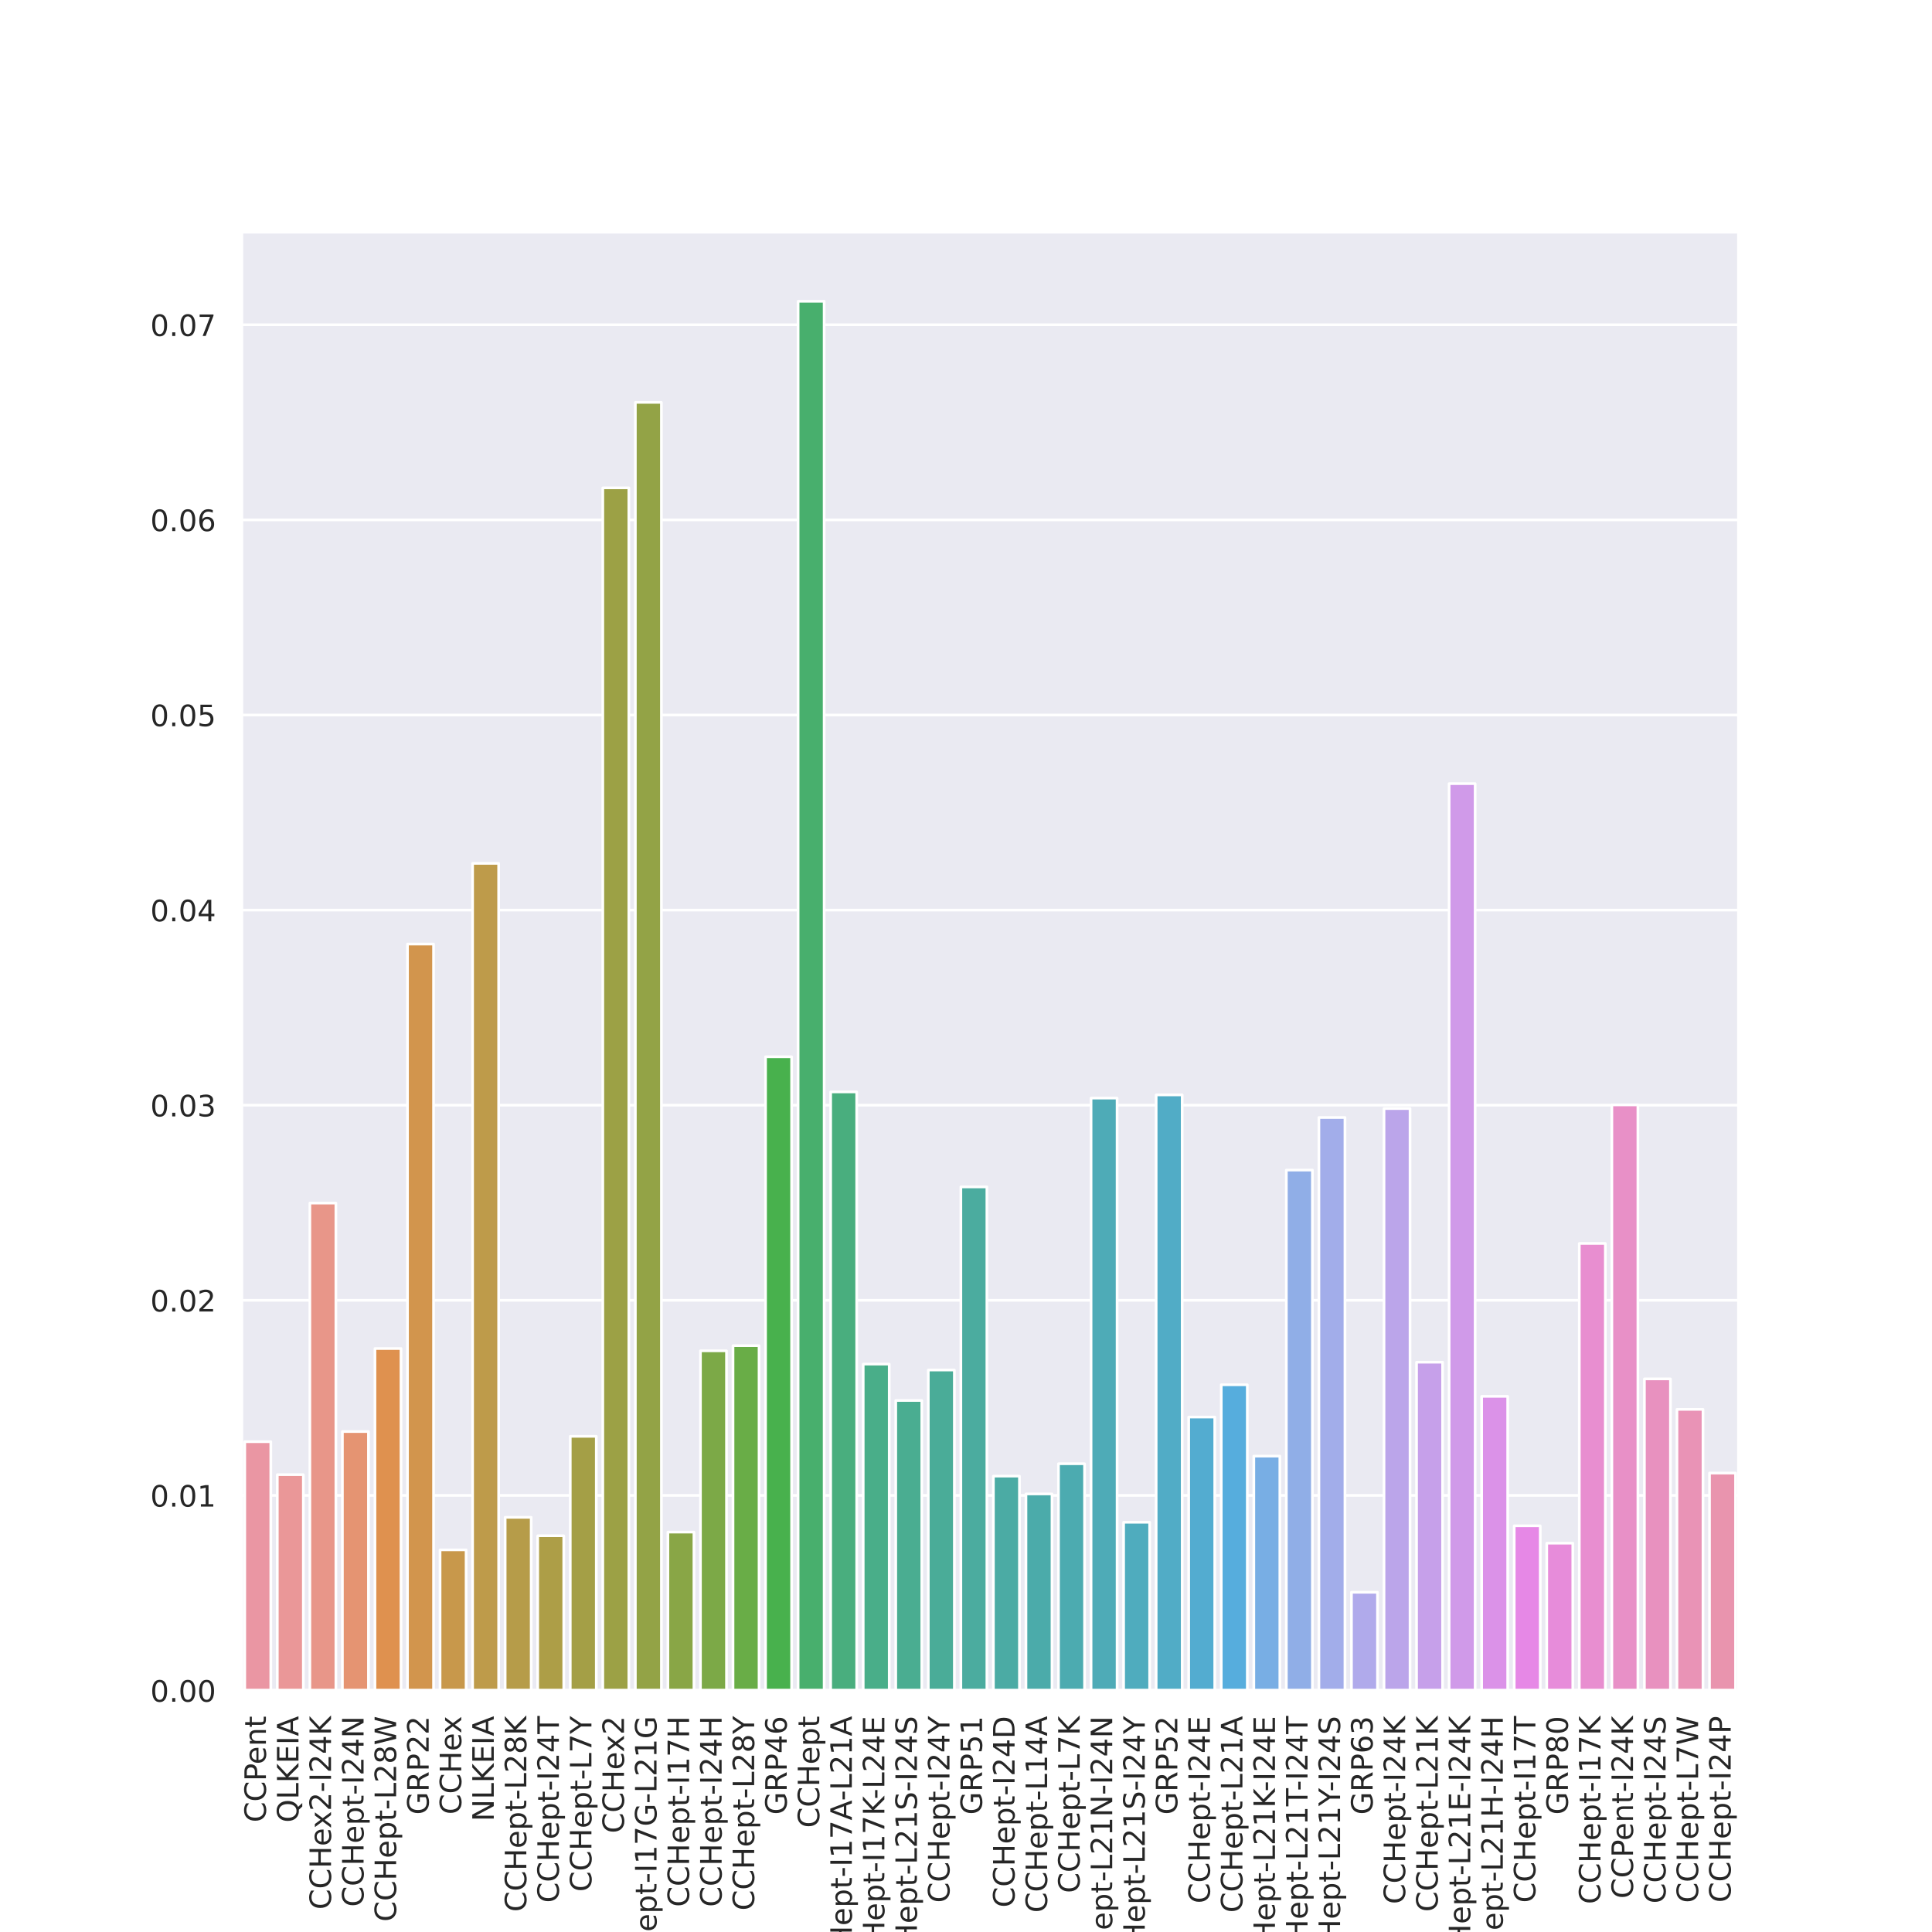 <?xml version="1.0" encoding="utf-8" standalone="no"?>
<!DOCTYPE svg PUBLIC "-//W3C//DTD SVG 1.1//EN"
  "http://www.w3.org/Graphics/SVG/1.1/DTD/svg11.dtd">
<!-- Created with matplotlib (https://matplotlib.org/) -->
<svg height="720pt" version="1.1" viewBox="0 0 720 720" width="720pt" xmlns="http://www.w3.org/2000/svg" xmlns:xlink="http://www.w3.org/1999/xlink">
 <defs>
  <style type="text/css">
*{stroke-linecap:butt;stroke-linejoin:round;}
  </style>
 </defs>
 <g id="figure_1">
  <g id="patch_1">
   <path d="M 0 720 
L 720 720 
L 720 0 
L 0 0 
z
" style="fill:#ffffff;"/>
  </g>
  <g id="axes_1">
   <g id="patch_2">
    <path d="M 90 630 
L 648 630 
L 648 86.4 
L 90 86.4 
z
" style="fill:#eaeaf2;"/>
   </g>
   <g id="matplotlib.axis_1">
    <g id="xtick_1">
     <g id="text_1">
      <!-- CCPent -->
      <defs>
       <path d="M 64.406 67.281 
L 64.406 56.891 
Q 59.422 61.531 53.781 63.812 
Q 48.141 66.109 41.797 66.109 
Q 29.297 66.109 22.656 58.469 
Q 16.016 50.828 16.016 36.375 
Q 16.016 21.969 22.656 14.328 
Q 29.297 6.688 41.797 6.688 
Q 48.141 6.688 53.781 8.984 
Q 59.422 11.281 64.406 15.922 
L 64.406 5.609 
Q 59.234 2.094 53.438 0.328 
Q 47.656 -1.422 41.219 -1.422 
Q 24.656 -1.422 15.125 8.703 
Q 5.609 18.844 5.609 36.375 
Q 5.609 53.953 15.125 64.078 
Q 24.656 74.219 41.219 74.219 
Q 47.75 74.219 53.531 72.484 
Q 59.328 70.75 64.406 67.281 
z
" id="DejaVuSans-67"/>
       <path d="M 19.672 64.797 
L 19.672 37.406 
L 32.078 37.406 
Q 38.969 37.406 42.719 40.969 
Q 46.484 44.531 46.484 51.125 
Q 46.484 57.672 42.719 61.234 
Q 38.969 64.797 32.078 64.797 
z
M 9.812 72.906 
L 32.078 72.906 
Q 44.344 72.906 50.609 67.359 
Q 56.891 61.812 56.891 51.125 
Q 56.891 40.328 50.609 34.812 
Q 44.344 29.297 32.078 29.297 
L 19.672 29.297 
L 19.672 0 
L 9.812 0 
z
" id="DejaVuSans-80"/>
       <path d="M 56.203 29.594 
L 56.203 25.203 
L 14.891 25.203 
Q 15.484 15.922 20.484 11.062 
Q 25.484 6.203 34.422 6.203 
Q 39.594 6.203 44.453 7.469 
Q 49.312 8.734 54.109 11.281 
L 54.109 2.781 
Q 49.266 0.734 44.188 -0.344 
Q 39.109 -1.422 33.891 -1.422 
Q 20.797 -1.422 13.156 6.188 
Q 5.516 13.812 5.516 26.812 
Q 5.516 40.234 12.766 48.109 
Q 20.016 56 32.328 56 
Q 43.359 56 49.781 48.891 
Q 56.203 41.797 56.203 29.594 
z
M 47.219 32.234 
Q 47.125 39.594 43.094 43.984 
Q 39.062 48.391 32.422 48.391 
Q 24.906 48.391 20.391 44.141 
Q 15.875 39.891 15.188 32.172 
z
" id="DejaVuSans-101"/>
       <path d="M 54.891 33.016 
L 54.891 0 
L 45.906 0 
L 45.906 32.719 
Q 45.906 40.484 42.875 44.328 
Q 39.844 48.188 33.797 48.188 
Q 26.516 48.188 22.312 43.547 
Q 18.109 38.922 18.109 30.906 
L 18.109 0 
L 9.078 0 
L 9.078 54.688 
L 18.109 54.688 
L 18.109 46.188 
Q 21.344 51.125 25.703 53.562 
Q 30.078 56 35.797 56 
Q 45.219 56 50.047 50.172 
Q 54.891 44.344 54.891 33.016 
z
" id="DejaVuSans-110"/>
       <path d="M 18.312 70.219 
L 18.312 54.688 
L 36.812 54.688 
L 36.812 47.703 
L 18.312 47.703 
L 18.312 18.016 
Q 18.312 11.328 20.141 9.422 
Q 21.969 7.516 27.594 7.516 
L 36.812 7.516 
L 36.812 0 
L 27.594 0 
Q 17.188 0 13.234 3.875 
Q 9.281 7.766 9.281 18.016 
L 9.281 47.703 
L 2.688 47.703 
L 2.688 54.688 
L 9.281 54.688 
L 9.281 70.219 
z
" id="DejaVuSans-116"/>
      </defs>
      <g style="fill:#262626;" transform="translate(99.101 679.148)rotate(-90)scale(0.11 -0.11)">
       <use xlink:href="#DejaVuSans-67"/>
       <use x="69.824" xlink:href="#DejaVuSans-67"/>
       <use x="139.648" xlink:href="#DejaVuSans-80"/>
       <use x="196.326" xlink:href="#DejaVuSans-101"/>
       <use x="257.85" xlink:href="#DejaVuSans-110"/>
       <use x="321.229" xlink:href="#DejaVuSans-116"/>
      </g>
     </g>
    </g>
    <g id="xtick_2">
     <g id="text_2">
      <!-- QLKEIA -->
      <defs>
       <path d="M 39.406 66.219 
Q 28.656 66.219 22.328 58.203 
Q 16.016 50.203 16.016 36.375 
Q 16.016 22.609 22.328 14.594 
Q 28.656 6.594 39.406 6.594 
Q 50.141 6.594 56.422 14.594 
Q 62.703 22.609 62.703 36.375 
Q 62.703 50.203 56.422 58.203 
Q 50.141 66.219 39.406 66.219 
z
M 53.219 1.312 
L 66.219 -12.891 
L 54.297 -12.891 
L 43.5 -1.219 
Q 41.891 -1.312 41.031 -1.359 
Q 40.188 -1.422 39.406 -1.422 
Q 24.031 -1.422 14.812 8.859 
Q 5.609 19.141 5.609 36.375 
Q 5.609 53.656 14.812 63.938 
Q 24.031 74.219 39.406 74.219 
Q 54.734 74.219 63.906 63.938 
Q 73.094 53.656 73.094 36.375 
Q 73.094 23.688 67.984 14.641 
Q 62.891 5.609 53.219 1.312 
z
" id="DejaVuSans-81"/>
       <path d="M 9.812 72.906 
L 19.672 72.906 
L 19.672 8.297 
L 55.172 8.297 
L 55.172 0 
L 9.812 0 
z
" id="DejaVuSans-76"/>
       <path d="M 9.812 72.906 
L 19.672 72.906 
L 19.672 42.094 
L 52.391 72.906 
L 65.094 72.906 
L 28.906 38.922 
L 67.672 0 
L 54.688 0 
L 19.672 35.109 
L 19.672 0 
L 9.812 0 
z
" id="DejaVuSans-75"/>
       <path d="M 9.812 72.906 
L 55.906 72.906 
L 55.906 64.594 
L 19.672 64.594 
L 19.672 43.016 
L 54.391 43.016 
L 54.391 34.719 
L 19.672 34.719 
L 19.672 8.297 
L 56.781 8.297 
L 56.781 0 
L 9.812 0 
z
" id="DejaVuSans-69"/>
       <path d="M 9.812 72.906 
L 19.672 72.906 
L 19.672 0 
L 9.812 0 
z
" id="DejaVuSans-73"/>
       <path d="M 34.188 63.188 
L 20.797 26.906 
L 47.609 26.906 
z
M 28.609 72.906 
L 39.797 72.906 
L 67.578 0 
L 57.328 0 
L 50.688 18.703 
L 17.828 18.703 
L 11.188 0 
L 0.781 0 
z
" id="DejaVuSans-65"/>
      </defs>
      <g style="fill:#262626;" transform="translate(111.231 679.222)rotate(-90)scale(0.11 -0.11)">
       <use xlink:href="#DejaVuSans-81"/>
       <use x="78.711" xlink:href="#DejaVuSans-76"/>
       <use x="134.424" xlink:href="#DejaVuSans-75"/>
       <use x="200" xlink:href="#DejaVuSans-69"/>
       <use x="263.184" xlink:href="#DejaVuSans-73"/>
       <use x="292.676" xlink:href="#DejaVuSans-65"/>
      </g>
     </g>
    </g>
    <g id="xtick_3">
     <g id="text_3">
      <!-- CCHex2-I24K -->
      <defs>
       <path d="M 9.812 72.906 
L 19.672 72.906 
L 19.672 43.016 
L 55.516 43.016 
L 55.516 72.906 
L 65.375 72.906 
L 65.375 0 
L 55.516 0 
L 55.516 34.719 
L 19.672 34.719 
L 19.672 0 
L 9.812 0 
z
" id="DejaVuSans-72"/>
       <path d="M 54.891 54.688 
L 35.109 28.078 
L 55.906 0 
L 45.312 0 
L 29.391 21.484 
L 13.484 0 
L 2.875 0 
L 24.125 28.609 
L 4.688 54.688 
L 15.281 54.688 
L 29.781 35.203 
L 44.281 54.688 
z
" id="DejaVuSans-120"/>
       <path d="M 19.188 8.297 
L 53.609 8.297 
L 53.609 0 
L 7.328 0 
L 7.328 8.297 
Q 12.938 14.109 22.625 23.891 
Q 32.328 33.688 34.812 36.531 
Q 39.547 41.844 41.422 45.531 
Q 43.312 49.219 43.312 52.781 
Q 43.312 58.594 39.234 62.25 
Q 35.156 65.922 28.609 65.922 
Q 23.969 65.922 18.812 64.312 
Q 13.672 62.703 7.812 59.422 
L 7.812 69.391 
Q 13.766 71.781 18.938 73 
Q 24.125 74.219 28.422 74.219 
Q 39.75 74.219 46.484 68.547 
Q 53.219 62.891 53.219 53.422 
Q 53.219 48.922 51.531 44.891 
Q 49.859 40.875 45.406 35.406 
Q 44.188 33.984 37.641 27.219 
Q 31.109 20.453 19.188 8.297 
z
" id="DejaVuSans-50"/>
       <path d="M 4.891 31.391 
L 31.203 31.391 
L 31.203 23.391 
L 4.891 23.391 
z
" id="DejaVuSans-45"/>
       <path d="M 37.797 64.312 
L 12.891 25.391 
L 37.797 25.391 
z
M 35.203 72.906 
L 47.609 72.906 
L 47.609 25.391 
L 58.016 25.391 
L 58.016 17.188 
L 47.609 17.188 
L 47.609 0 
L 37.797 0 
L 37.797 17.188 
L 4.891 17.188 
L 4.891 26.703 
z
" id="DejaVuSans-52"/>
      </defs>
      <g style="fill:#262626;" transform="translate(123.361 711.645)rotate(-90)scale(0.11 -0.11)">
       <use xlink:href="#DejaVuSans-67"/>
       <use x="69.824" xlink:href="#DejaVuSans-67"/>
       <use x="139.648" xlink:href="#DejaVuSans-72"/>
       <use x="214.844" xlink:href="#DejaVuSans-101"/>
       <use x="274.617" xlink:href="#DejaVuSans-120"/>
       <use x="333.797" xlink:href="#DejaVuSans-50"/>
       <use x="397.42" xlink:href="#DejaVuSans-45"/>
       <use x="433.504" xlink:href="#DejaVuSans-73"/>
       <use x="462.996" xlink:href="#DejaVuSans-50"/>
       <use x="526.619" xlink:href="#DejaVuSans-52"/>
       <use x="590.242" xlink:href="#DejaVuSans-75"/>
      </g>
     </g>
    </g>
    <g id="xtick_4">
     <g id="text_4">
      <!-- CCHept-I24N -->
      <defs>
       <path d="M 18.109 8.203 
L 18.109 -20.797 
L 9.078 -20.797 
L 9.078 54.688 
L 18.109 54.688 
L 18.109 46.391 
Q 20.953 51.266 25.266 53.625 
Q 29.594 56 35.594 56 
Q 45.562 56 51.781 48.094 
Q 58.016 40.188 58.016 27.297 
Q 58.016 14.406 51.781 6.484 
Q 45.562 -1.422 35.594 -1.422 
Q 29.594 -1.422 25.266 0.953 
Q 20.953 3.328 18.109 8.203 
z
M 48.688 27.297 
Q 48.688 37.203 44.609 42.844 
Q 40.531 48.484 33.406 48.484 
Q 26.266 48.484 22.188 42.844 
Q 18.109 37.203 18.109 27.297 
Q 18.109 17.391 22.188 11.75 
Q 26.266 6.109 33.406 6.109 
Q 40.531 6.109 44.609 11.75 
Q 48.688 17.391 48.688 27.297 
z
" id="DejaVuSans-112"/>
       <path d="M 9.812 72.906 
L 23.094 72.906 
L 55.422 11.922 
L 55.422 72.906 
L 64.984 72.906 
L 64.984 0 
L 51.703 0 
L 19.391 60.984 
L 19.391 0 
L 9.812 0 
z
" id="DejaVuSans-78"/>
      </defs>
      <g style="fill:#262626;" transform="translate(135.492 710.639)rotate(-90)scale(0.11 -0.11)">
       <use xlink:href="#DejaVuSans-67"/>
       <use x="69.824" xlink:href="#DejaVuSans-67"/>
       <use x="139.648" xlink:href="#DejaVuSans-72"/>
       <use x="214.844" xlink:href="#DejaVuSans-101"/>
       <use x="276.367" xlink:href="#DejaVuSans-112"/>
       <use x="339.844" xlink:href="#DejaVuSans-116"/>
       <use x="379.053" xlink:href="#DejaVuSans-45"/>
       <use x="415.137" xlink:href="#DejaVuSans-73"/>
       <use x="444.629" xlink:href="#DejaVuSans-50"/>
       <use x="508.252" xlink:href="#DejaVuSans-52"/>
       <use x="571.875" xlink:href="#DejaVuSans-78"/>
      </g>
     </g>
    </g>
    <g id="xtick_5">
     <g id="text_5">
      <!-- CCHept-L28W -->
      <defs>
       <path d="M 31.781 34.625 
Q 24.75 34.625 20.719 30.859 
Q 16.703 27.094 16.703 20.516 
Q 16.703 13.922 20.719 10.156 
Q 24.75 6.391 31.781 6.391 
Q 38.812 6.391 42.859 10.172 
Q 46.922 13.969 46.922 20.516 
Q 46.922 27.094 42.891 30.859 
Q 38.875 34.625 31.781 34.625 
z
M 21.922 38.812 
Q 15.578 40.375 12.031 44.719 
Q 8.5 49.078 8.5 55.328 
Q 8.5 64.062 14.719 69.141 
Q 20.953 74.219 31.781 74.219 
Q 42.672 74.219 48.875 69.141 
Q 55.078 64.062 55.078 55.328 
Q 55.078 49.078 51.531 44.719 
Q 48 40.375 41.703 38.812 
Q 48.828 37.156 52.797 32.312 
Q 56.781 27.484 56.781 20.516 
Q 56.781 9.906 50.312 4.234 
Q 43.844 -1.422 31.781 -1.422 
Q 19.734 -1.422 13.25 4.234 
Q 6.781 9.906 6.781 20.516 
Q 6.781 27.484 10.781 32.312 
Q 14.797 37.156 21.922 38.812 
z
M 18.312 54.391 
Q 18.312 48.734 21.844 45.562 
Q 25.391 42.391 31.781 42.391 
Q 38.141 42.391 41.719 45.562 
Q 45.312 48.734 45.312 54.391 
Q 45.312 60.062 41.719 63.234 
Q 38.141 66.406 31.781 66.406 
Q 25.391 66.406 21.844 63.234 
Q 18.312 60.062 18.312 54.391 
z
" id="DejaVuSans-56"/>
       <path d="M 3.328 72.906 
L 13.281 72.906 
L 28.609 11.281 
L 43.891 72.906 
L 54.984 72.906 
L 70.312 11.281 
L 85.594 72.906 
L 95.609 72.906 
L 77.297 0 
L 64.891 0 
L 49.516 63.281 
L 33.984 0 
L 21.578 0 
z
" id="DejaVuSans-87"/>
      </defs>
      <g style="fill:#262626;" transform="translate(147.622 716.17)rotate(-90)scale(0.11 -0.11)">
       <use xlink:href="#DejaVuSans-67"/>
       <use x="69.824" xlink:href="#DejaVuSans-67"/>
       <use x="139.648" xlink:href="#DejaVuSans-72"/>
       <use x="214.844" xlink:href="#DejaVuSans-101"/>
       <use x="276.367" xlink:href="#DejaVuSans-112"/>
       <use x="339.844" xlink:href="#DejaVuSans-116"/>
       <use x="379.053" xlink:href="#DejaVuSans-45"/>
       <use x="415.137" xlink:href="#DejaVuSans-76"/>
       <use x="470.85" xlink:href="#DejaVuSans-50"/>
       <use x="534.473" xlink:href="#DejaVuSans-56"/>
       <use x="598.096" xlink:href="#DejaVuSans-87"/>
      </g>
     </g>
    </g>
    <g id="xtick_6">
     <g id="text_6">
      <!-- GRP22 -->
      <defs>
       <path d="M 59.516 10.406 
L 59.516 29.984 
L 43.406 29.984 
L 43.406 38.094 
L 69.281 38.094 
L 69.281 6.781 
Q 63.578 2.734 56.688 0.656 
Q 49.812 -1.422 42 -1.422 
Q 24.906 -1.422 15.25 8.562 
Q 5.609 18.562 5.609 36.375 
Q 5.609 54.25 15.25 64.234 
Q 24.906 74.219 42 74.219 
Q 49.125 74.219 55.547 72.453 
Q 61.969 70.703 67.391 67.281 
L 67.391 56.781 
Q 61.922 61.422 55.766 63.766 
Q 49.609 66.109 42.828 66.109 
Q 29.438 66.109 22.719 58.641 
Q 16.016 51.172 16.016 36.375 
Q 16.016 21.625 22.719 14.156 
Q 29.438 6.688 42.828 6.688 
Q 48.047 6.688 52.141 7.594 
Q 56.25 8.5 59.516 10.406 
z
" id="DejaVuSans-71"/>
       <path d="M 44.391 34.188 
Q 47.562 33.109 50.562 29.594 
Q 53.562 26.078 56.594 19.922 
L 66.609 0 
L 56 0 
L 46.688 18.703 
Q 43.062 26.031 39.672 28.422 
Q 36.281 30.812 30.422 30.812 
L 19.672 30.812 
L 19.672 0 
L 9.812 0 
L 9.812 72.906 
L 32.078 72.906 
Q 44.578 72.906 50.734 67.672 
Q 56.891 62.453 56.891 51.906 
Q 56.891 45.016 53.688 40.469 
Q 50.484 35.938 44.391 34.188 
z
M 19.672 64.797 
L 19.672 38.922 
L 32.078 38.922 
Q 39.203 38.922 42.844 42.219 
Q 46.484 45.516 46.484 51.906 
Q 46.484 58.297 42.844 61.547 
Q 39.203 64.797 32.078 64.797 
z
" id="DejaVuSans-82"/>
      </defs>
      <g style="fill:#262626;" transform="translate(159.753 676.297)rotate(-90)scale(0.11 -0.11)">
       <use xlink:href="#DejaVuSans-71"/>
       <use x="77.49" xlink:href="#DejaVuSans-82"/>
       <use x="146.973" xlink:href="#DejaVuSans-80"/>
       <use x="207.275" xlink:href="#DejaVuSans-50"/>
       <use x="270.898" xlink:href="#DejaVuSans-50"/>
      </g>
     </g>
    </g>
    <g id="xtick_7">
     <g id="text_7">
      <!-- CCHex -->
      <g style="fill:#262626;" transform="translate(171.883 676.221)rotate(-90)scale(0.11 -0.11)">
       <use xlink:href="#DejaVuSans-67"/>
       <use x="69.824" xlink:href="#DejaVuSans-67"/>
       <use x="139.648" xlink:href="#DejaVuSans-72"/>
       <use x="214.844" xlink:href="#DejaVuSans-101"/>
       <use x="274.617" xlink:href="#DejaVuSans-120"/>
      </g>
     </g>
    </g>
    <g id="xtick_8">
     <g id="text_8">
      <!-- NLKEIA -->
      <g style="fill:#262626;" transform="translate(184.014 678.792)rotate(-90)scale(0.11 -0.11)">
       <use xlink:href="#DejaVuSans-78"/>
       <use x="74.805" xlink:href="#DejaVuSans-76"/>
       <use x="130.518" xlink:href="#DejaVuSans-75"/>
       <use x="196.094" xlink:href="#DejaVuSans-69"/>
       <use x="259.277" xlink:href="#DejaVuSans-73"/>
       <use x="288.77" xlink:href="#DejaVuSans-65"/>
      </g>
     </g>
    </g>
    <g id="xtick_9">
     <g id="text_9">
      <!-- CCHept-L28K -->
      <g style="fill:#262626;" transform="translate(196.144 712.507)rotate(-90)scale(0.11 -0.11)">
       <use xlink:href="#DejaVuSans-67"/>
       <use x="69.824" xlink:href="#DejaVuSans-67"/>
       <use x="139.648" xlink:href="#DejaVuSans-72"/>
       <use x="214.844" xlink:href="#DejaVuSans-101"/>
       <use x="276.367" xlink:href="#DejaVuSans-112"/>
       <use x="339.844" xlink:href="#DejaVuSans-116"/>
       <use x="379.053" xlink:href="#DejaVuSans-45"/>
       <use x="415.137" xlink:href="#DejaVuSans-76"/>
       <use x="470.85" xlink:href="#DejaVuSans-50"/>
       <use x="534.473" xlink:href="#DejaVuSans-56"/>
       <use x="598.096" xlink:href="#DejaVuSans-75"/>
      </g>
     </g>
    </g>
    <g id="xtick_10">
     <g id="text_10">
      <!-- CCHept-I24T -->
      <defs>
       <path d="M -0.297 72.906 
L 61.375 72.906 
L 61.375 64.594 
L 35.5 64.594 
L 35.5 0 
L 25.594 0 
L 25.594 64.594 
L -0.297 64.594 
z
" id="DejaVuSans-84"/>
      </defs>
      <g style="fill:#262626;" transform="translate(208.274 709.128)rotate(-90)scale(0.11 -0.11)">
       <use xlink:href="#DejaVuSans-67"/>
       <use x="69.824" xlink:href="#DejaVuSans-67"/>
       <use x="139.648" xlink:href="#DejaVuSans-72"/>
       <use x="214.844" xlink:href="#DejaVuSans-101"/>
       <use x="276.367" xlink:href="#DejaVuSans-112"/>
       <use x="339.844" xlink:href="#DejaVuSans-116"/>
       <use x="379.053" xlink:href="#DejaVuSans-45"/>
       <use x="415.137" xlink:href="#DejaVuSans-73"/>
       <use x="444.629" xlink:href="#DejaVuSans-50"/>
       <use x="508.252" xlink:href="#DejaVuSans-52"/>
       <use x="571.875" xlink:href="#DejaVuSans-84"/>
      </g>
     </g>
    </g>
    <g id="xtick_11">
     <g id="text_11">
      <!-- CCHept-L7Y -->
      <defs>
       <path d="M 8.203 72.906 
L 55.078 72.906 
L 55.078 68.703 
L 28.609 0 
L 18.312 0 
L 43.219 64.594 
L 8.203 64.594 
z
" id="DejaVuSans-55"/>
       <path d="M -0.203 72.906 
L 10.406 72.906 
L 30.609 42.922 
L 50.688 72.906 
L 61.281 72.906 
L 35.5 34.719 
L 35.5 0 
L 25.594 0 
L 25.594 34.719 
z
" id="DejaVuSans-89"/>
      </defs>
      <g style="fill:#262626;" transform="translate(220.405 705.014)rotate(-90)scale(0.11 -0.11)">
       <use xlink:href="#DejaVuSans-67"/>
       <use x="69.824" xlink:href="#DejaVuSans-67"/>
       <use x="139.648" xlink:href="#DejaVuSans-72"/>
       <use x="214.844" xlink:href="#DejaVuSans-101"/>
       <use x="276.367" xlink:href="#DejaVuSans-112"/>
       <use x="339.844" xlink:href="#DejaVuSans-116"/>
       <use x="379.053" xlink:href="#DejaVuSans-45"/>
       <use x="415.137" xlink:href="#DejaVuSans-76"/>
       <use x="470.85" xlink:href="#DejaVuSans-55"/>
       <use x="534.473" xlink:href="#DejaVuSans-89"/>
      </g>
     </g>
    </g>
    <g id="xtick_12">
     <g id="text_12">
      <!-- CCHex2 -->
      <g style="fill:#262626;" transform="translate(232.535 683.22)rotate(-90)scale(0.11 -0.11)">
       <use xlink:href="#DejaVuSans-67"/>
       <use x="69.824" xlink:href="#DejaVuSans-67"/>
       <use x="139.648" xlink:href="#DejaVuSans-72"/>
       <use x="214.844" xlink:href="#DejaVuSans-101"/>
       <use x="274.617" xlink:href="#DejaVuSans-120"/>
       <use x="333.797" xlink:href="#DejaVuSans-50"/>
      </g>
     </g>
    </g>
    <g id="xtick_13">
     <g id="text_13">
      <!-- CCHept-I17G-L21G -->
      <defs>
       <path d="M 12.406 8.297 
L 28.516 8.297 
L 28.516 63.922 
L 10.984 60.406 
L 10.984 69.391 
L 28.422 72.906 
L 38.281 72.906 
L 38.281 8.297 
L 54.391 8.297 
L 54.391 0 
L 12.406 0 
z
" id="DejaVuSans-49"/>
      </defs>
      <g style="fill:#262626;" transform="translate(244.666 743.551)rotate(-90)scale(0.11 -0.11)">
       <use xlink:href="#DejaVuSans-67"/>
       <use x="69.824" xlink:href="#DejaVuSans-67"/>
       <use x="139.648" xlink:href="#DejaVuSans-72"/>
       <use x="214.844" xlink:href="#DejaVuSans-101"/>
       <use x="276.367" xlink:href="#DejaVuSans-112"/>
       <use x="339.844" xlink:href="#DejaVuSans-116"/>
       <use x="379.053" xlink:href="#DejaVuSans-45"/>
       <use x="415.137" xlink:href="#DejaVuSans-73"/>
       <use x="444.629" xlink:href="#DejaVuSans-49"/>
       <use x="508.252" xlink:href="#DejaVuSans-55"/>
       <use x="571.875" xlink:href="#DejaVuSans-71"/>
       <use x="649.365" xlink:href="#DejaVuSans-45"/>
       <use x="685.449" xlink:href="#DejaVuSans-76"/>
       <use x="741.162" xlink:href="#DejaVuSans-50"/>
       <use x="804.785" xlink:href="#DejaVuSans-49"/>
       <use x="868.408" xlink:href="#DejaVuSans-71"/>
      </g>
     </g>
    </g>
    <g id="xtick_14">
     <g id="text_14">
      <!-- CCHept-I17H -->
      <g style="fill:#262626;" transform="translate(256.796 710.682)rotate(-90)scale(0.11 -0.11)">
       <use xlink:href="#DejaVuSans-67"/>
       <use x="69.824" xlink:href="#DejaVuSans-67"/>
       <use x="139.648" xlink:href="#DejaVuSans-72"/>
       <use x="214.844" xlink:href="#DejaVuSans-101"/>
       <use x="276.367" xlink:href="#DejaVuSans-112"/>
       <use x="339.844" xlink:href="#DejaVuSans-116"/>
       <use x="379.053" xlink:href="#DejaVuSans-45"/>
       <use x="415.137" xlink:href="#DejaVuSans-73"/>
       <use x="444.629" xlink:href="#DejaVuSans-49"/>
       <use x="508.252" xlink:href="#DejaVuSans-55"/>
       <use x="571.875" xlink:href="#DejaVuSans-72"/>
      </g>
     </g>
    </g>
    <g id="xtick_15">
     <g id="text_15">
      <!-- CCHept-I24H -->
      <g style="fill:#262626;" transform="translate(268.927 710.682)rotate(-90)scale(0.11 -0.11)">
       <use xlink:href="#DejaVuSans-67"/>
       <use x="69.824" xlink:href="#DejaVuSans-67"/>
       <use x="139.648" xlink:href="#DejaVuSans-72"/>
       <use x="214.844" xlink:href="#DejaVuSans-101"/>
       <use x="276.367" xlink:href="#DejaVuSans-112"/>
       <use x="339.844" xlink:href="#DejaVuSans-116"/>
       <use x="379.053" xlink:href="#DejaVuSans-45"/>
       <use x="415.137" xlink:href="#DejaVuSans-73"/>
       <use x="444.629" xlink:href="#DejaVuSans-50"/>
       <use x="508.252" xlink:href="#DejaVuSans-52"/>
       <use x="571.875" xlink:href="#DejaVuSans-72"/>
      </g>
     </g>
    </g>
    <g id="xtick_16">
     <g id="text_16">
      <!-- CCHept-L28Y -->
      <g style="fill:#262626;" transform="translate(281.057 712.012)rotate(-90)scale(0.11 -0.11)">
       <use xlink:href="#DejaVuSans-67"/>
       <use x="69.824" xlink:href="#DejaVuSans-67"/>
       <use x="139.648" xlink:href="#DejaVuSans-72"/>
       <use x="214.844" xlink:href="#DejaVuSans-101"/>
       <use x="276.367" xlink:href="#DejaVuSans-112"/>
       <use x="339.844" xlink:href="#DejaVuSans-116"/>
       <use x="379.053" xlink:href="#DejaVuSans-45"/>
       <use x="415.137" xlink:href="#DejaVuSans-76"/>
       <use x="470.85" xlink:href="#DejaVuSans-50"/>
       <use x="534.473" xlink:href="#DejaVuSans-56"/>
       <use x="598.096" xlink:href="#DejaVuSans-89"/>
      </g>
     </g>
    </g>
    <g id="xtick_17">
     <g id="text_17">
      <!-- GRP46 -->
      <defs>
       <path d="M 33.016 40.375 
Q 26.375 40.375 22.484 35.828 
Q 18.609 31.297 18.609 23.391 
Q 18.609 15.531 22.484 10.953 
Q 26.375 6.391 33.016 6.391 
Q 39.656 6.391 43.531 10.953 
Q 47.406 15.531 47.406 23.391 
Q 47.406 31.297 43.531 35.828 
Q 39.656 40.375 33.016 40.375 
z
M 52.594 71.297 
L 52.594 62.312 
Q 48.875 64.062 45.094 64.984 
Q 41.312 65.922 37.594 65.922 
Q 27.828 65.922 22.672 59.328 
Q 17.531 52.734 16.797 39.406 
Q 19.672 43.656 24.016 45.922 
Q 28.375 48.188 33.594 48.188 
Q 44.578 48.188 50.953 41.516 
Q 57.328 34.859 57.328 23.391 
Q 57.328 12.156 50.688 5.359 
Q 44.047 -1.422 33.016 -1.422 
Q 20.359 -1.422 13.672 8.266 
Q 6.984 17.969 6.984 36.375 
Q 6.984 53.656 15.188 63.938 
Q 23.391 74.219 37.203 74.219 
Q 40.922 74.219 44.703 73.484 
Q 48.484 72.75 52.594 71.297 
z
" id="DejaVuSans-54"/>
      </defs>
      <g style="fill:#262626;" transform="translate(293.187 676.297)rotate(-90)scale(0.11 -0.11)">
       <use xlink:href="#DejaVuSans-71"/>
       <use x="77.49" xlink:href="#DejaVuSans-82"/>
       <use x="146.973" xlink:href="#DejaVuSans-80"/>
       <use x="207.275" xlink:href="#DejaVuSans-52"/>
       <use x="270.898" xlink:href="#DejaVuSans-54"/>
      </g>
     </g>
    </g>
    <g id="xtick_18">
     <g id="text_18">
      <!-- CCHept -->
      <g style="fill:#262626;" transform="translate(305.318 681.199)rotate(-90)scale(0.11 -0.11)">
       <use xlink:href="#DejaVuSans-67"/>
       <use x="69.824" xlink:href="#DejaVuSans-67"/>
       <use x="139.648" xlink:href="#DejaVuSans-72"/>
       <use x="214.844" xlink:href="#DejaVuSans-101"/>
       <use x="276.367" xlink:href="#DejaVuSans-112"/>
       <use x="339.844" xlink:href="#DejaVuSans-116"/>
      </g>
     </g>
    </g>
    <g id="xtick_19">
     <g id="text_19">
      <!-- CCHept-I17A-L21A -->
      <g style="fill:#262626;" transform="translate(317.448 741.307)rotate(-90)scale(0.11 -0.11)">
       <use xlink:href="#DejaVuSans-67"/>
       <use x="69.824" xlink:href="#DejaVuSans-67"/>
       <use x="139.648" xlink:href="#DejaVuSans-72"/>
       <use x="214.844" xlink:href="#DejaVuSans-101"/>
       <use x="276.367" xlink:href="#DejaVuSans-112"/>
       <use x="339.844" xlink:href="#DejaVuSans-116"/>
       <use x="379.053" xlink:href="#DejaVuSans-45"/>
       <use x="415.137" xlink:href="#DejaVuSans-73"/>
       <use x="444.629" xlink:href="#DejaVuSans-49"/>
       <use x="508.252" xlink:href="#DejaVuSans-55"/>
       <use x="571.875" xlink:href="#DejaVuSans-65"/>
       <use x="638.033" xlink:href="#DejaVuSans-45"/>
       <use x="674.117" xlink:href="#DejaVuSans-76"/>
       <use x="729.83" xlink:href="#DejaVuSans-50"/>
       <use x="793.453" xlink:href="#DejaVuSans-49"/>
       <use x="857.076" xlink:href="#DejaVuSans-65"/>
      </g>
     </g>
    </g>
    <g id="xtick_20">
     <g id="text_20">
      <!-- CCHept-I17K-L24E -->
      <g style="fill:#262626;" transform="translate(329.579 739.514)rotate(-90)scale(0.11 -0.11)">
       <use xlink:href="#DejaVuSans-67"/>
       <use x="69.824" xlink:href="#DejaVuSans-67"/>
       <use x="139.648" xlink:href="#DejaVuSans-72"/>
       <use x="214.844" xlink:href="#DejaVuSans-101"/>
       <use x="276.367" xlink:href="#DejaVuSans-112"/>
       <use x="339.844" xlink:href="#DejaVuSans-116"/>
       <use x="379.053" xlink:href="#DejaVuSans-45"/>
       <use x="415.137" xlink:href="#DejaVuSans-73"/>
       <use x="444.629" xlink:href="#DejaVuSans-49"/>
       <use x="508.252" xlink:href="#DejaVuSans-55"/>
       <use x="571.875" xlink:href="#DejaVuSans-75"/>
       <use x="626.951" xlink:href="#DejaVuSans-45"/>
       <use x="663.035" xlink:href="#DejaVuSans-76"/>
       <use x="718.748" xlink:href="#DejaVuSans-50"/>
       <use x="782.371" xlink:href="#DejaVuSans-52"/>
       <use x="845.994" xlink:href="#DejaVuSans-69"/>
      </g>
     </g>
    </g>
    <g id="xtick_21">
     <g id="text_21">
      <!-- CCHept-L21S-I24S -->
      <defs>
       <path d="M 53.516 70.516 
L 53.516 60.891 
Q 47.906 63.578 42.922 64.891 
Q 37.938 66.219 33.297 66.219 
Q 25.25 66.219 20.875 63.094 
Q 16.5 59.969 16.5 54.203 
Q 16.5 49.359 19.406 46.891 
Q 22.312 44.438 30.422 42.922 
L 36.375 41.703 
Q 47.406 39.594 52.656 34.297 
Q 57.906 29 57.906 20.125 
Q 57.906 9.516 50.797 4.047 
Q 43.703 -1.422 29.984 -1.422 
Q 24.812 -1.422 18.969 -0.25 
Q 13.141 0.922 6.891 3.219 
L 6.891 13.375 
Q 12.891 10.016 18.656 8.297 
Q 24.422 6.594 29.984 6.594 
Q 38.422 6.594 43.016 9.906 
Q 47.609 13.234 47.609 19.391 
Q 47.609 24.75 44.312 27.781 
Q 41.016 30.812 33.5 32.328 
L 27.484 33.5 
Q 16.453 35.688 11.516 40.375 
Q 6.594 45.062 6.594 53.422 
Q 6.594 63.094 13.406 68.656 
Q 20.219 74.219 32.172 74.219 
Q 37.312 74.219 42.625 73.281 
Q 47.953 72.359 53.516 70.516 
z
" id="DejaVuSans-83"/>
      </defs>
      <g style="fill:#262626;" transform="translate(341.709 740.471)rotate(-90)scale(0.11 -0.11)">
       <use xlink:href="#DejaVuSans-67"/>
       <use x="69.824" xlink:href="#DejaVuSans-67"/>
       <use x="139.648" xlink:href="#DejaVuSans-72"/>
       <use x="214.844" xlink:href="#DejaVuSans-101"/>
       <use x="276.367" xlink:href="#DejaVuSans-112"/>
       <use x="339.844" xlink:href="#DejaVuSans-116"/>
       <use x="379.053" xlink:href="#DejaVuSans-45"/>
       <use x="415.137" xlink:href="#DejaVuSans-76"/>
       <use x="470.85" xlink:href="#DejaVuSans-50"/>
       <use x="534.473" xlink:href="#DejaVuSans-49"/>
       <use x="598.096" xlink:href="#DejaVuSans-83"/>
       <use x="661.572" xlink:href="#DejaVuSans-45"/>
       <use x="697.656" xlink:href="#DejaVuSans-73"/>
       <use x="727.148" xlink:href="#DejaVuSans-50"/>
       <use x="790.771" xlink:href="#DejaVuSans-52"/>
       <use x="854.395" xlink:href="#DejaVuSans-83"/>
      </g>
     </g>
    </g>
    <g id="xtick_22">
     <g id="text_22">
      <!-- CCHept-I24Y -->
      <g style="fill:#262626;" transform="translate(353.84 709.128)rotate(-90)scale(0.11 -0.11)">
       <use xlink:href="#DejaVuSans-67"/>
       <use x="69.824" xlink:href="#DejaVuSans-67"/>
       <use x="139.648" xlink:href="#DejaVuSans-72"/>
       <use x="214.844" xlink:href="#DejaVuSans-101"/>
       <use x="276.367" xlink:href="#DejaVuSans-112"/>
       <use x="339.844" xlink:href="#DejaVuSans-116"/>
       <use x="379.053" xlink:href="#DejaVuSans-45"/>
       <use x="415.137" xlink:href="#DejaVuSans-73"/>
       <use x="444.629" xlink:href="#DejaVuSans-50"/>
       <use x="508.252" xlink:href="#DejaVuSans-52"/>
       <use x="571.875" xlink:href="#DejaVuSans-89"/>
      </g>
     </g>
    </g>
    <g id="xtick_23">
     <g id="text_23">
      <!-- GRP51 -->
      <defs>
       <path d="M 10.797 72.906 
L 49.516 72.906 
L 49.516 64.594 
L 19.828 64.594 
L 19.828 46.734 
Q 21.969 47.469 24.109 47.828 
Q 26.266 48.188 28.422 48.188 
Q 40.625 48.188 47.75 41.5 
Q 54.891 34.812 54.891 23.391 
Q 54.891 11.625 47.562 5.094 
Q 40.234 -1.422 26.906 -1.422 
Q 22.312 -1.422 17.547 -0.641 
Q 12.797 0.141 7.719 1.703 
L 7.719 11.625 
Q 12.109 9.234 16.797 8.062 
Q 21.484 6.891 26.703 6.891 
Q 35.156 6.891 40.078 11.328 
Q 45.016 15.766 45.016 23.391 
Q 45.016 31 40.078 35.438 
Q 35.156 39.891 26.703 39.891 
Q 22.75 39.891 18.812 39.016 
Q 14.891 38.141 10.797 36.281 
z
" id="DejaVuSans-53"/>
      </defs>
      <g style="fill:#262626;" transform="translate(365.97 676.297)rotate(-90)scale(0.11 -0.11)">
       <use xlink:href="#DejaVuSans-71"/>
       <use x="77.49" xlink:href="#DejaVuSans-82"/>
       <use x="146.973" xlink:href="#DejaVuSans-80"/>
       <use x="207.275" xlink:href="#DejaVuSans-53"/>
       <use x="270.898" xlink:href="#DejaVuSans-49"/>
      </g>
     </g>
    </g>
    <g id="xtick_24">
     <g id="text_24">
      <!-- CCHept-I24D -->
      <defs>
       <path d="M 19.672 64.797 
L 19.672 8.109 
L 31.594 8.109 
Q 46.688 8.109 53.688 14.938 
Q 60.688 21.781 60.688 36.531 
Q 60.688 51.172 53.688 57.984 
Q 46.688 64.797 31.594 64.797 
z
M 9.812 72.906 
L 30.078 72.906 
Q 51.266 72.906 61.172 64.094 
Q 71.094 55.281 71.094 36.531 
Q 71.094 17.672 61.125 8.828 
Q 51.172 0 30.078 0 
L 9.812 0 
z
" id="DejaVuSans-68"/>
      </defs>
      <g style="fill:#262626;" transform="translate(378.101 710.88)rotate(-90)scale(0.11 -0.11)">
       <use xlink:href="#DejaVuSans-67"/>
       <use x="69.824" xlink:href="#DejaVuSans-67"/>
       <use x="139.648" xlink:href="#DejaVuSans-72"/>
       <use x="214.844" xlink:href="#DejaVuSans-101"/>
       <use x="276.367" xlink:href="#DejaVuSans-112"/>
       <use x="339.844" xlink:href="#DejaVuSans-116"/>
       <use x="379.053" xlink:href="#DejaVuSans-45"/>
       <use x="415.137" xlink:href="#DejaVuSans-73"/>
       <use x="444.629" xlink:href="#DejaVuSans-50"/>
       <use x="508.252" xlink:href="#DejaVuSans-52"/>
       <use x="571.875" xlink:href="#DejaVuSans-68"/>
      </g>
     </g>
    </g>
    <g id="xtick_25">
     <g id="text_25">
      <!-- CCHept-L14A -->
      <g style="fill:#262626;" transform="translate(390.231 712.818)rotate(-90)scale(0.11 -0.11)">
       <use xlink:href="#DejaVuSans-67"/>
       <use x="69.824" xlink:href="#DejaVuSans-67"/>
       <use x="139.648" xlink:href="#DejaVuSans-72"/>
       <use x="214.844" xlink:href="#DejaVuSans-101"/>
       <use x="276.367" xlink:href="#DejaVuSans-112"/>
       <use x="339.844" xlink:href="#DejaVuSans-116"/>
       <use x="379.053" xlink:href="#DejaVuSans-45"/>
       <use x="415.137" xlink:href="#DejaVuSans-76"/>
       <use x="470.85" xlink:href="#DejaVuSans-49"/>
       <use x="534.473" xlink:href="#DejaVuSans-52"/>
       <use x="598.096" xlink:href="#DejaVuSans-65"/>
      </g>
     </g>
    </g>
    <g id="xtick_26">
     <g id="text_26">
      <!-- CCHept-L7K -->
      <g style="fill:#262626;" transform="translate(402.361 705.509)rotate(-90)scale(0.11 -0.11)">
       <use xlink:href="#DejaVuSans-67"/>
       <use x="69.824" xlink:href="#DejaVuSans-67"/>
       <use x="139.648" xlink:href="#DejaVuSans-72"/>
       <use x="214.844" xlink:href="#DejaVuSans-101"/>
       <use x="276.367" xlink:href="#DejaVuSans-112"/>
       <use x="339.844" xlink:href="#DejaVuSans-116"/>
       <use x="379.053" xlink:href="#DejaVuSans-45"/>
       <use x="415.137" xlink:href="#DejaVuSans-76"/>
       <use x="470.85" xlink:href="#DejaVuSans-55"/>
       <use x="534.473" xlink:href="#DejaVuSans-75"/>
      </g>
     </g>
    </g>
    <g id="xtick_27">
     <g id="text_27">
      <!-- CCHept-L21N-I24N -->
      <g style="fill:#262626;" transform="translate(414.492 742.964)rotate(-90)scale(0.11 -0.11)">
       <use xlink:href="#DejaVuSans-67"/>
       <use x="69.824" xlink:href="#DejaVuSans-67"/>
       <use x="139.648" xlink:href="#DejaVuSans-72"/>
       <use x="214.844" xlink:href="#DejaVuSans-101"/>
       <use x="276.367" xlink:href="#DejaVuSans-112"/>
       <use x="339.844" xlink:href="#DejaVuSans-116"/>
       <use x="379.053" xlink:href="#DejaVuSans-45"/>
       <use x="415.137" xlink:href="#DejaVuSans-76"/>
       <use x="470.85" xlink:href="#DejaVuSans-50"/>
       <use x="534.473" xlink:href="#DejaVuSans-49"/>
       <use x="598.096" xlink:href="#DejaVuSans-78"/>
       <use x="672.9" xlink:href="#DejaVuSans-45"/>
       <use x="708.984" xlink:href="#DejaVuSans-73"/>
       <use x="738.477" xlink:href="#DejaVuSans-50"/>
       <use x="802.1" xlink:href="#DejaVuSans-52"/>
       <use x="865.723" xlink:href="#DejaVuSans-78"/>
      </g>
     </g>
    </g>
    <g id="xtick_28">
     <g id="text_28">
      <!-- CCHept-L21S-I24Y -->
      <g style="fill:#262626;" transform="translate(426.622 740.207)rotate(-90)scale(0.11 -0.11)">
       <use xlink:href="#DejaVuSans-67"/>
       <use x="69.824" xlink:href="#DejaVuSans-67"/>
       <use x="139.648" xlink:href="#DejaVuSans-72"/>
       <use x="214.844" xlink:href="#DejaVuSans-101"/>
       <use x="276.367" xlink:href="#DejaVuSans-112"/>
       <use x="339.844" xlink:href="#DejaVuSans-116"/>
       <use x="379.053" xlink:href="#DejaVuSans-45"/>
       <use x="415.137" xlink:href="#DejaVuSans-76"/>
       <use x="470.85" xlink:href="#DejaVuSans-50"/>
       <use x="534.473" xlink:href="#DejaVuSans-49"/>
       <use x="598.096" xlink:href="#DejaVuSans-83"/>
       <use x="661.572" xlink:href="#DejaVuSans-45"/>
       <use x="697.656" xlink:href="#DejaVuSans-73"/>
       <use x="727.148" xlink:href="#DejaVuSans-50"/>
       <use x="790.771" xlink:href="#DejaVuSans-52"/>
       <use x="854.395" xlink:href="#DejaVuSans-89"/>
      </g>
     </g>
    </g>
    <g id="xtick_29">
     <g id="text_29">
      <!-- GRP52 -->
      <g style="fill:#262626;" transform="translate(438.753 676.297)rotate(-90)scale(0.11 -0.11)">
       <use xlink:href="#DejaVuSans-71"/>
       <use x="77.49" xlink:href="#DejaVuSans-82"/>
       <use x="146.973" xlink:href="#DejaVuSans-80"/>
       <use x="207.275" xlink:href="#DejaVuSans-53"/>
       <use x="270.898" xlink:href="#DejaVuSans-50"/>
      </g>
     </g>
    </g>
    <g id="xtick_30">
     <g id="text_30">
      <!-- CCHept-I24E -->
      <g style="fill:#262626;" transform="translate(450.883 709.36)rotate(-90)scale(0.11 -0.11)">
       <use xlink:href="#DejaVuSans-67"/>
       <use x="69.824" xlink:href="#DejaVuSans-67"/>
       <use x="139.648" xlink:href="#DejaVuSans-72"/>
       <use x="214.844" xlink:href="#DejaVuSans-101"/>
       <use x="276.367" xlink:href="#DejaVuSans-112"/>
       <use x="339.844" xlink:href="#DejaVuSans-116"/>
       <use x="379.053" xlink:href="#DejaVuSans-45"/>
       <use x="415.137" xlink:href="#DejaVuSans-73"/>
       <use x="444.629" xlink:href="#DejaVuSans-50"/>
       <use x="508.252" xlink:href="#DejaVuSans-52"/>
       <use x="571.875" xlink:href="#DejaVuSans-69"/>
      </g>
     </g>
    </g>
    <g id="xtick_31">
     <g id="text_31">
      <!-- CCHept-L21A -->
      <g style="fill:#262626;" transform="translate(463.014 712.818)rotate(-90)scale(0.11 -0.11)">
       <use xlink:href="#DejaVuSans-67"/>
       <use x="69.824" xlink:href="#DejaVuSans-67"/>
       <use x="139.648" xlink:href="#DejaVuSans-72"/>
       <use x="214.844" xlink:href="#DejaVuSans-101"/>
       <use x="276.367" xlink:href="#DejaVuSans-112"/>
       <use x="339.844" xlink:href="#DejaVuSans-116"/>
       <use x="379.053" xlink:href="#DejaVuSans-45"/>
       <use x="415.137" xlink:href="#DejaVuSans-76"/>
       <use x="470.85" xlink:href="#DejaVuSans-50"/>
       <use x="534.473" xlink:href="#DejaVuSans-49"/>
       <use x="598.096" xlink:href="#DejaVuSans-65"/>
      </g>
     </g>
    </g>
    <g id="xtick_32">
     <g id="text_32">
      <!-- CCHept-L21K-I24E -->
      <g style="fill:#262626;" transform="translate(475.144 739.514)rotate(-90)scale(0.11 -0.11)">
       <use xlink:href="#DejaVuSans-67"/>
       <use x="69.824" xlink:href="#DejaVuSans-67"/>
       <use x="139.648" xlink:href="#DejaVuSans-72"/>
       <use x="214.844" xlink:href="#DejaVuSans-101"/>
       <use x="276.367" xlink:href="#DejaVuSans-112"/>
       <use x="339.844" xlink:href="#DejaVuSans-116"/>
       <use x="379.053" xlink:href="#DejaVuSans-45"/>
       <use x="415.137" xlink:href="#DejaVuSans-76"/>
       <use x="470.85" xlink:href="#DejaVuSans-50"/>
       <use x="534.473" xlink:href="#DejaVuSans-49"/>
       <use x="598.096" xlink:href="#DejaVuSans-75"/>
       <use x="653.172" xlink:href="#DejaVuSans-45"/>
       <use x="689.256" xlink:href="#DejaVuSans-73"/>
       <use x="718.748" xlink:href="#DejaVuSans-50"/>
       <use x="782.371" xlink:href="#DejaVuSans-52"/>
       <use x="845.994" xlink:href="#DejaVuSans-69"/>
      </g>
     </g>
    </g>
    <g id="xtick_33">
     <g id="text_33">
      <!-- CCHept-L21T-I24T -->
      <g style="fill:#262626;" transform="translate(487.274 738.938)rotate(-90)scale(0.11 -0.11)">
       <use xlink:href="#DejaVuSans-67"/>
       <use x="69.824" xlink:href="#DejaVuSans-67"/>
       <use x="139.648" xlink:href="#DejaVuSans-72"/>
       <use x="214.844" xlink:href="#DejaVuSans-101"/>
       <use x="276.367" xlink:href="#DejaVuSans-112"/>
       <use x="339.844" xlink:href="#DejaVuSans-116"/>
       <use x="379.053" xlink:href="#DejaVuSans-45"/>
       <use x="415.137" xlink:href="#DejaVuSans-76"/>
       <use x="470.85" xlink:href="#DejaVuSans-50"/>
       <use x="534.473" xlink:href="#DejaVuSans-49"/>
       <use x="598.096" xlink:href="#DejaVuSans-84"/>
       <use x="650.055" xlink:href="#DejaVuSans-45"/>
       <use x="686.139" xlink:href="#DejaVuSans-73"/>
       <use x="715.631" xlink:href="#DejaVuSans-50"/>
       <use x="779.254" xlink:href="#DejaVuSans-52"/>
       <use x="842.877" xlink:href="#DejaVuSans-84"/>
      </g>
     </g>
    </g>
    <g id="xtick_34">
     <g id="text_34">
      <!-- CCHept-L21Y-I24S -->
      <g style="fill:#262626;" transform="translate(499.405 738.9)rotate(-90)scale(0.11 -0.11)">
       <use xlink:href="#DejaVuSans-67"/>
       <use x="69.824" xlink:href="#DejaVuSans-67"/>
       <use x="139.648" xlink:href="#DejaVuSans-72"/>
       <use x="214.844" xlink:href="#DejaVuSans-101"/>
       <use x="276.367" xlink:href="#DejaVuSans-112"/>
       <use x="339.844" xlink:href="#DejaVuSans-116"/>
       <use x="379.053" xlink:href="#DejaVuSans-45"/>
       <use x="415.137" xlink:href="#DejaVuSans-76"/>
       <use x="470.85" xlink:href="#DejaVuSans-50"/>
       <use x="534.473" xlink:href="#DejaVuSans-49"/>
       <use x="598.096" xlink:href="#DejaVuSans-89"/>
       <use x="647.305" xlink:href="#DejaVuSans-45"/>
       <use x="683.389" xlink:href="#DejaVuSans-73"/>
       <use x="712.881" xlink:href="#DejaVuSans-50"/>
       <use x="776.504" xlink:href="#DejaVuSans-52"/>
       <use x="840.127" xlink:href="#DejaVuSans-83"/>
      </g>
     </g>
    </g>
    <g id="xtick_35">
     <g id="text_35">
      <!-- GRP63 -->
      <defs>
       <path d="M 40.578 39.312 
Q 47.656 37.797 51.625 33 
Q 55.609 28.219 55.609 21.188 
Q 55.609 10.406 48.188 4.484 
Q 40.766 -1.422 27.094 -1.422 
Q 22.516 -1.422 17.656 -0.516 
Q 12.797 0.391 7.625 2.203 
L 7.625 11.719 
Q 11.719 9.328 16.594 8.109 
Q 21.484 6.891 26.812 6.891 
Q 36.078 6.891 40.938 10.547 
Q 45.797 14.203 45.797 21.188 
Q 45.797 27.641 41.281 31.266 
Q 36.766 34.906 28.719 34.906 
L 20.219 34.906 
L 20.219 43.016 
L 29.109 43.016 
Q 36.375 43.016 40.234 45.922 
Q 44.094 48.828 44.094 54.297 
Q 44.094 59.906 40.109 62.906 
Q 36.141 65.922 28.719 65.922 
Q 24.656 65.922 20.016 65.031 
Q 15.375 64.156 9.812 62.312 
L 9.812 71.094 
Q 15.438 72.656 20.344 73.438 
Q 25.25 74.219 29.594 74.219 
Q 40.828 74.219 47.359 69.109 
Q 53.906 64.016 53.906 55.328 
Q 53.906 49.266 50.438 45.094 
Q 46.969 40.922 40.578 39.312 
z
" id="DejaVuSans-51"/>
      </defs>
      <g style="fill:#262626;" transform="translate(511.535 676.297)rotate(-90)scale(0.11 -0.11)">
       <use xlink:href="#DejaVuSans-71"/>
       <use x="77.49" xlink:href="#DejaVuSans-82"/>
       <use x="146.973" xlink:href="#DejaVuSans-80"/>
       <use x="207.275" xlink:href="#DejaVuSans-54"/>
       <use x="270.898" xlink:href="#DejaVuSans-51"/>
      </g>
     </g>
    </g>
    <g id="xtick_36">
     <g id="text_36">
      <!-- CCHept-I24K -->
      <g style="fill:#262626;" transform="translate(523.666 709.623)rotate(-90)scale(0.11 -0.11)">
       <use xlink:href="#DejaVuSans-67"/>
       <use x="69.824" xlink:href="#DejaVuSans-67"/>
       <use x="139.648" xlink:href="#DejaVuSans-72"/>
       <use x="214.844" xlink:href="#DejaVuSans-101"/>
       <use x="276.367" xlink:href="#DejaVuSans-112"/>
       <use x="339.844" xlink:href="#DejaVuSans-116"/>
       <use x="379.053" xlink:href="#DejaVuSans-45"/>
       <use x="415.137" xlink:href="#DejaVuSans-73"/>
       <use x="444.629" xlink:href="#DejaVuSans-50"/>
       <use x="508.252" xlink:href="#DejaVuSans-52"/>
       <use x="571.875" xlink:href="#DejaVuSans-75"/>
      </g>
     </g>
    </g>
    <g id="xtick_37">
     <g id="text_37">
      <!-- CCHept-L21K -->
      <g style="fill:#262626;" transform="translate(535.796 712.507)rotate(-90)scale(0.11 -0.11)">
       <use xlink:href="#DejaVuSans-67"/>
       <use x="69.824" xlink:href="#DejaVuSans-67"/>
       <use x="139.648" xlink:href="#DejaVuSans-72"/>
       <use x="214.844" xlink:href="#DejaVuSans-101"/>
       <use x="276.367" xlink:href="#DejaVuSans-112"/>
       <use x="339.844" xlink:href="#DejaVuSans-116"/>
       <use x="379.053" xlink:href="#DejaVuSans-45"/>
       <use x="415.137" xlink:href="#DejaVuSans-76"/>
       <use x="470.85" xlink:href="#DejaVuSans-50"/>
       <use x="534.473" xlink:href="#DejaVuSans-49"/>
       <use x="598.096" xlink:href="#DejaVuSans-75"/>
      </g>
     </g>
    </g>
    <g id="xtick_38">
     <g id="text_38">
      <!-- CCHept-L21E-I24K -->
      <g style="fill:#262626;" transform="translate(547.927 740.669)rotate(-90)scale(0.11 -0.11)">
       <use xlink:href="#DejaVuSans-67"/>
       <use x="69.824" xlink:href="#DejaVuSans-67"/>
       <use x="139.648" xlink:href="#DejaVuSans-72"/>
       <use x="214.844" xlink:href="#DejaVuSans-101"/>
       <use x="276.367" xlink:href="#DejaVuSans-112"/>
       <use x="339.844" xlink:href="#DejaVuSans-116"/>
       <use x="379.053" xlink:href="#DejaVuSans-45"/>
       <use x="415.137" xlink:href="#DejaVuSans-76"/>
       <use x="470.85" xlink:href="#DejaVuSans-50"/>
       <use x="534.473" xlink:href="#DejaVuSans-49"/>
       <use x="598.096" xlink:href="#DejaVuSans-69"/>
       <use x="661.279" xlink:href="#DejaVuSans-45"/>
       <use x="697.363" xlink:href="#DejaVuSans-73"/>
       <use x="726.855" xlink:href="#DejaVuSans-50"/>
       <use x="790.479" xlink:href="#DejaVuSans-52"/>
       <use x="854.102" xlink:href="#DejaVuSans-75"/>
      </g>
     </g>
    </g>
    <g id="xtick_39">
     <g id="text_39">
      <!-- CCHept-L21H-I24H -->
      <g style="fill:#262626;" transform="translate(560.057 743.05)rotate(-90)scale(0.11 -0.11)">
       <use xlink:href="#DejaVuSans-67"/>
       <use x="69.824" xlink:href="#DejaVuSans-67"/>
       <use x="139.648" xlink:href="#DejaVuSans-72"/>
       <use x="214.844" xlink:href="#DejaVuSans-101"/>
       <use x="276.367" xlink:href="#DejaVuSans-112"/>
       <use x="339.844" xlink:href="#DejaVuSans-116"/>
       <use x="379.053" xlink:href="#DejaVuSans-45"/>
       <use x="415.137" xlink:href="#DejaVuSans-76"/>
       <use x="470.85" xlink:href="#DejaVuSans-50"/>
       <use x="534.473" xlink:href="#DejaVuSans-49"/>
       <use x="598.096" xlink:href="#DejaVuSans-72"/>
       <use x="673.291" xlink:href="#DejaVuSans-45"/>
       <use x="709.375" xlink:href="#DejaVuSans-73"/>
       <use x="738.867" xlink:href="#DejaVuSans-50"/>
       <use x="802.49" xlink:href="#DejaVuSans-52"/>
       <use x="866.113" xlink:href="#DejaVuSans-72"/>
      </g>
     </g>
    </g>
    <g id="xtick_40">
     <g id="text_40">
      <!-- CCHept-I17T -->
      <g style="fill:#262626;" transform="translate(572.187 709.128)rotate(-90)scale(0.11 -0.11)">
       <use xlink:href="#DejaVuSans-67"/>
       <use x="69.824" xlink:href="#DejaVuSans-67"/>
       <use x="139.648" xlink:href="#DejaVuSans-72"/>
       <use x="214.844" xlink:href="#DejaVuSans-101"/>
       <use x="276.367" xlink:href="#DejaVuSans-112"/>
       <use x="339.844" xlink:href="#DejaVuSans-116"/>
       <use x="379.053" xlink:href="#DejaVuSans-45"/>
       <use x="415.137" xlink:href="#DejaVuSans-73"/>
       <use x="444.629" xlink:href="#DejaVuSans-49"/>
       <use x="508.252" xlink:href="#DejaVuSans-55"/>
       <use x="571.875" xlink:href="#DejaVuSans-84"/>
      </g>
     </g>
    </g>
    <g id="xtick_41">
     <g id="text_41">
      <!-- GRP80 -->
      <defs>
       <path d="M 31.781 66.406 
Q 24.172 66.406 20.328 58.906 
Q 16.5 51.422 16.5 36.375 
Q 16.5 21.391 20.328 13.891 
Q 24.172 6.391 31.781 6.391 
Q 39.453 6.391 43.281 13.891 
Q 47.125 21.391 47.125 36.375 
Q 47.125 51.422 43.281 58.906 
Q 39.453 66.406 31.781 66.406 
z
M 31.781 74.219 
Q 44.047 74.219 50.516 64.516 
Q 56.984 54.828 56.984 36.375 
Q 56.984 17.969 50.516 8.266 
Q 44.047 -1.422 31.781 -1.422 
Q 19.531 -1.422 13.062 8.266 
Q 6.594 17.969 6.594 36.375 
Q 6.594 54.828 13.062 64.516 
Q 19.531 74.219 31.781 74.219 
z
" id="DejaVuSans-48"/>
      </defs>
      <g style="fill:#262626;" transform="translate(584.318 676.297)rotate(-90)scale(0.11 -0.11)">
       <use xlink:href="#DejaVuSans-71"/>
       <use x="77.49" xlink:href="#DejaVuSans-82"/>
       <use x="146.973" xlink:href="#DejaVuSans-80"/>
       <use x="207.275" xlink:href="#DejaVuSans-56"/>
       <use x="270.898" xlink:href="#DejaVuSans-48"/>
      </g>
     </g>
    </g>
    <g id="xtick_42">
     <g id="text_42">
      <!-- CCHept-I17K -->
      <g style="fill:#262626;" transform="translate(596.448 709.623)rotate(-90)scale(0.11 -0.11)">
       <use xlink:href="#DejaVuSans-67"/>
       <use x="69.824" xlink:href="#DejaVuSans-67"/>
       <use x="139.648" xlink:href="#DejaVuSans-72"/>
       <use x="214.844" xlink:href="#DejaVuSans-101"/>
       <use x="276.367" xlink:href="#DejaVuSans-112"/>
       <use x="339.844" xlink:href="#DejaVuSans-116"/>
       <use x="379.053" xlink:href="#DejaVuSans-45"/>
       <use x="415.137" xlink:href="#DejaVuSans-73"/>
       <use x="444.629" xlink:href="#DejaVuSans-49"/>
       <use x="508.252" xlink:href="#DejaVuSans-55"/>
       <use x="571.875" xlink:href="#DejaVuSans-75"/>
      </g>
     </g>
    </g>
    <g id="xtick_43">
     <g id="text_43">
      <!-- CCPent-I24K -->
      <g style="fill:#262626;" transform="translate(608.579 707.573)rotate(-90)scale(0.11 -0.11)">
       <use xlink:href="#DejaVuSans-67"/>
       <use x="69.824" xlink:href="#DejaVuSans-67"/>
       <use x="139.648" xlink:href="#DejaVuSans-80"/>
       <use x="196.326" xlink:href="#DejaVuSans-101"/>
       <use x="257.85" xlink:href="#DejaVuSans-110"/>
       <use x="321.229" xlink:href="#DejaVuSans-116"/>
       <use x="360.438" xlink:href="#DejaVuSans-45"/>
       <use x="396.521" xlink:href="#DejaVuSans-73"/>
       <use x="426.014" xlink:href="#DejaVuSans-50"/>
       <use x="489.637" xlink:href="#DejaVuSans-52"/>
       <use x="553.26" xlink:href="#DejaVuSans-75"/>
      </g>
     </g>
    </g>
    <g id="xtick_44">
     <g id="text_44">
      <!-- CCHept-I24S -->
      <g style="fill:#262626;" transform="translate(620.709 709.393)rotate(-90)scale(0.11 -0.11)">
       <use xlink:href="#DejaVuSans-67"/>
       <use x="69.824" xlink:href="#DejaVuSans-67"/>
       <use x="139.648" xlink:href="#DejaVuSans-72"/>
       <use x="214.844" xlink:href="#DejaVuSans-101"/>
       <use x="276.367" xlink:href="#DejaVuSans-112"/>
       <use x="339.844" xlink:href="#DejaVuSans-116"/>
       <use x="379.053" xlink:href="#DejaVuSans-45"/>
       <use x="415.137" xlink:href="#DejaVuSans-73"/>
       <use x="444.629" xlink:href="#DejaVuSans-50"/>
       <use x="508.252" xlink:href="#DejaVuSans-52"/>
       <use x="571.875" xlink:href="#DejaVuSans-83"/>
      </g>
     </g>
    </g>
    <g id="xtick_45">
     <g id="text_45">
      <!-- CCHept-L7W -->
      <g style="fill:#262626;" transform="translate(632.84 709.171)rotate(-90)scale(0.11 -0.11)">
       <use xlink:href="#DejaVuSans-67"/>
       <use x="69.824" xlink:href="#DejaVuSans-67"/>
       <use x="139.648" xlink:href="#DejaVuSans-72"/>
       <use x="214.844" xlink:href="#DejaVuSans-101"/>
       <use x="276.367" xlink:href="#DejaVuSans-112"/>
       <use x="339.844" xlink:href="#DejaVuSans-116"/>
       <use x="379.053" xlink:href="#DejaVuSans-45"/>
       <use x="415.137" xlink:href="#DejaVuSans-76"/>
       <use x="470.85" xlink:href="#DejaVuSans-55"/>
       <use x="534.473" xlink:href="#DejaVuSans-87"/>
      </g>
     </g>
    </g>
    <g id="xtick_46">
     <g id="text_46">
      <!-- CCHept-I24P -->
      <g style="fill:#262626;" transform="translate(644.97 709.042)rotate(-90)scale(0.11 -0.11)">
       <use xlink:href="#DejaVuSans-67"/>
       <use x="69.824" xlink:href="#DejaVuSans-67"/>
       <use x="139.648" xlink:href="#DejaVuSans-72"/>
       <use x="214.844" xlink:href="#DejaVuSans-101"/>
       <use x="276.367" xlink:href="#DejaVuSans-112"/>
       <use x="339.844" xlink:href="#DejaVuSans-116"/>
       <use x="379.053" xlink:href="#DejaVuSans-45"/>
       <use x="415.137" xlink:href="#DejaVuSans-73"/>
       <use x="444.629" xlink:href="#DejaVuSans-50"/>
       <use x="508.252" xlink:href="#DejaVuSans-52"/>
       <use x="571.875" xlink:href="#DejaVuSans-80"/>
      </g>
     </g>
    </g>
   </g>
   <g id="matplotlib.axis_2">
    <g id="ytick_1">
     <g id="line2d_1">
      <path clip-path="url(#p60ac585371)" d="M 90 630 
L 648 630 
" style="fill:none;stroke:#ffffff;stroke-linecap:round;"/>
     </g>
     <g id="text_47">
      <!-- 0.00 -->
      <defs>
       <path d="M 10.688 12.406 
L 21 12.406 
L 21 0 
L 10.688 0 
z
" id="DejaVuSans-46"/>
      </defs>
      <g style="fill:#262626;" transform="translate(56.008 634.179)scale(0.11 -0.11)">
       <use xlink:href="#DejaVuSans-48"/>
       <use x="63.623" xlink:href="#DejaVuSans-46"/>
       <use x="95.41" xlink:href="#DejaVuSans-48"/>
       <use x="159.033" xlink:href="#DejaVuSans-48"/>
      </g>
     </g>
    </g>
    <g id="ytick_2">
     <g id="line2d_2">
      <path clip-path="url(#p60ac585371)" d="M 90 557.29 
L 648 557.29 
" style="fill:none;stroke:#ffffff;stroke-linecap:round;"/>
     </g>
     <g id="text_48">
      <!-- 0.01 -->
      <g style="fill:#262626;" transform="translate(56.008 561.47)scale(0.11 -0.11)">
       <use xlink:href="#DejaVuSans-48"/>
       <use x="63.623" xlink:href="#DejaVuSans-46"/>
       <use x="95.41" xlink:href="#DejaVuSans-48"/>
       <use x="159.033" xlink:href="#DejaVuSans-49"/>
      </g>
     </g>
    </g>
    <g id="ytick_3">
     <g id="line2d_3">
      <path clip-path="url(#p60ac585371)" d="M 90 484.581 
L 648 484.581 
" style="fill:none;stroke:#ffffff;stroke-linecap:round;"/>
     </g>
     <g id="text_49">
      <!-- 0.02 -->
      <g style="fill:#262626;" transform="translate(56.008 488.76)scale(0.11 -0.11)">
       <use xlink:href="#DejaVuSans-48"/>
       <use x="63.623" xlink:href="#DejaVuSans-46"/>
       <use x="95.41" xlink:href="#DejaVuSans-48"/>
       <use x="159.033" xlink:href="#DejaVuSans-50"/>
      </g>
     </g>
    </g>
    <g id="ytick_4">
     <g id="line2d_4">
      <path clip-path="url(#p60ac585371)" d="M 90 411.871 
L 648 411.871 
" style="fill:none;stroke:#ffffff;stroke-linecap:round;"/>
     </g>
     <g id="text_50">
      <!-- 0.03 -->
      <g style="fill:#262626;" transform="translate(56.008 416.05)scale(0.11 -0.11)">
       <use xlink:href="#DejaVuSans-48"/>
       <use x="63.623" xlink:href="#DejaVuSans-46"/>
       <use x="95.41" xlink:href="#DejaVuSans-48"/>
       <use x="159.033" xlink:href="#DejaVuSans-51"/>
      </g>
     </g>
    </g>
    <g id="ytick_5">
     <g id="line2d_5">
      <path clip-path="url(#p60ac585371)" d="M 90 339.162 
L 648 339.162 
" style="fill:none;stroke:#ffffff;stroke-linecap:round;"/>
     </g>
     <g id="text_51">
      <!-- 0.04 -->
      <g style="fill:#262626;" transform="translate(56.008 343.341)scale(0.11 -0.11)">
       <use xlink:href="#DejaVuSans-48"/>
       <use x="63.623" xlink:href="#DejaVuSans-46"/>
       <use x="95.41" xlink:href="#DejaVuSans-48"/>
       <use x="159.033" xlink:href="#DejaVuSans-52"/>
      </g>
     </g>
    </g>
    <g id="ytick_6">
     <g id="line2d_6">
      <path clip-path="url(#p60ac585371)" d="M 90 266.452 
L 648 266.452 
" style="fill:none;stroke:#ffffff;stroke-linecap:round;"/>
     </g>
     <g id="text_52">
      <!-- 0.05 -->
      <g style="fill:#262626;" transform="translate(56.008 270.631)scale(0.11 -0.11)">
       <use xlink:href="#DejaVuSans-48"/>
       <use x="63.623" xlink:href="#DejaVuSans-46"/>
       <use x="95.41" xlink:href="#DejaVuSans-48"/>
       <use x="159.033" xlink:href="#DejaVuSans-53"/>
      </g>
     </g>
    </g>
    <g id="ytick_7">
     <g id="line2d_7">
      <path clip-path="url(#p60ac585371)" d="M 90 193.743 
L 648 193.743 
" style="fill:none;stroke:#ffffff;stroke-linecap:round;"/>
     </g>
     <g id="text_53">
      <!-- 0.06 -->
      <g style="fill:#262626;" transform="translate(56.008 197.922)scale(0.11 -0.11)">
       <use xlink:href="#DejaVuSans-48"/>
       <use x="63.623" xlink:href="#DejaVuSans-46"/>
       <use x="95.41" xlink:href="#DejaVuSans-48"/>
       <use x="159.033" xlink:href="#DejaVuSans-54"/>
      </g>
     </g>
    </g>
    <g id="ytick_8">
     <g id="line2d_8">
      <path clip-path="url(#p60ac585371)" d="M 90 121.033 
L 648 121.033 
" style="fill:none;stroke:#ffffff;stroke-linecap:round;"/>
     </g>
     <g id="text_54">
      <!-- 0.07 -->
      <g style="fill:#262626;" transform="translate(56.008 125.212)scale(0.11 -0.11)">
       <use xlink:href="#DejaVuSans-48"/>
       <use x="63.623" xlink:href="#DejaVuSans-46"/>
       <use x="95.41" xlink:href="#DejaVuSans-48"/>
       <use x="159.033" xlink:href="#DejaVuSans-55"/>
      </g>
     </g>
    </g>
   </g>
   <g id="patch_3">
    <path clip-path="url(#p60ac585371)" d="M 91.213 630 
L 100.917 630 
L 100.917 537.267 
L 91.213 537.267 
z
" style="fill:#ea96a3;stroke:#ffffff;stroke-linejoin:miter;"/>
   </g>
   <g id="patch_4">
    <path clip-path="url(#p60ac585371)" d="M 103.343 630 
L 113.048 630 
L 113.048 549.561 
L 103.343 549.561 
z
" style="fill:#ea9798;stroke:#ffffff;stroke-linejoin:miter;"/>
   </g>
   <g id="patch_5">
    <path clip-path="url(#p60ac585371)" d="M 115.474 630 
L 125.178 630 
L 125.178 448.356 
L 115.474 448.356 
z
" style="fill:#e89689;stroke:#ffffff;stroke-linejoin:miter;"/>
   </g>
   <g id="patch_6">
    <path clip-path="url(#p60ac585371)" d="M 127.604 630 
L 137.309 630 
L 137.309 533.491 
L 127.604 533.491 
z
" style="fill:#e59472;stroke:#ffffff;stroke-linejoin:miter;"/>
   </g>
   <g id="patch_7">
    <path clip-path="url(#p60ac585371)" d="M 139.735 630 
L 149.439 630 
L 149.439 502.551 
L 139.735 502.551 
z
" style="fill:#df914f;stroke:#ffffff;stroke-linejoin:miter;"/>
   </g>
   <g id="patch_8">
    <path clip-path="url(#p60ac585371)" d="M 151.865 630 
L 161.57 630 
L 161.57 351.812 
L 151.865 351.812 
z
" style="fill:#d2954d;stroke:#ffffff;stroke-linejoin:miter;"/>
   </g>
   <g id="patch_9">
    <path clip-path="url(#p60ac585371)" d="M 163.996 630 
L 173.7 630 
L 173.7 577.585 
L 163.996 577.585 
z
" style="fill:#c8984b;stroke:#ffffff;stroke-linejoin:miter;"/>
   </g>
   <g id="patch_10">
    <path clip-path="url(#p60ac585371)" d="M 176.126 630 
L 185.83 630 
L 185.83 321.76 
L 176.126 321.76 
z
" style="fill:#be9b4a;stroke:#ffffff;stroke-linejoin:miter;"/>
   </g>
   <g id="patch_11">
    <path clip-path="url(#p60ac585371)" d="M 188.257 630 
L 197.961 630 
L 197.961 565.456 
L 188.257 565.456 
z
" style="fill:#b69c49;stroke:#ffffff;stroke-linejoin:miter;"/>
   </g>
   <g id="patch_12">
    <path clip-path="url(#p60ac585371)" d="M 200.387 630 
L 210.091 630 
L 210.091 572.336 
L 200.387 572.336 
z
" style="fill:#ad9e47;stroke:#ffffff;stroke-linejoin:miter;"/>
   </g>
   <g id="patch_13">
    <path clip-path="url(#p60ac585371)" d="M 212.517 630 
L 222.222 630 
L 222.222 535.275 
L 212.517 535.275 
z
" style="fill:#a49f46;stroke:#ffffff;stroke-linejoin:miter;"/>
   </g>
   <g id="patch_14">
    <path clip-path="url(#p60ac585371)" d="M 224.648 630 
L 234.352 630 
L 234.352 181.801 
L 224.648 181.801 
z
" style="fill:#9ca145;stroke:#ffffff;stroke-linejoin:miter;"/>
   </g>
   <g id="patch_15">
    <path clip-path="url(#p60ac585371)" d="M 236.778 630 
L 246.483 630 
L 246.483 149.958 
L 236.778 149.958 
z
" style="fill:#93a346;stroke:#ffffff;stroke-linejoin:miter;"/>
   </g>
   <g id="patch_16">
    <path clip-path="url(#p60ac585371)" d="M 248.909 630 
L 258.613 630 
L 258.613 570.976 
L 248.909 570.976 
z
" style="fill:#89a646;stroke:#ffffff;stroke-linejoin:miter;"/>
   </g>
   <g id="patch_17">
    <path clip-path="url(#p60ac585371)" d="M 261.039 630 
L 270.743 630 
L 270.743 503.408 
L 261.039 503.408 
z
" style="fill:#7ca947;stroke:#ffffff;stroke-linejoin:miter;"/>
   </g>
   <g id="patch_18">
    <path clip-path="url(#p60ac585371)" d="M 273.17 630 
L 282.874 630 
L 282.874 501.49 
L 273.17 501.49 
z
" style="fill:#69ad47;stroke:#ffffff;stroke-linejoin:miter;"/>
   </g>
   <g id="patch_19">
    <path clip-path="url(#p60ac585371)" d="M 285.3 630 
L 295.004 630 
L 295.004 393.831 
L 285.3 393.831 
z
" style="fill:#48b14d;stroke:#ffffff;stroke-linejoin:miter;"/>
   </g>
   <g id="patch_20">
    <path clip-path="url(#p60ac585371)" d="M 297.43 630 
L 307.135 630 
L 307.135 112.286 
L 297.43 112.286 
z
" style="fill:#48af6d;stroke:#ffffff;stroke-linejoin:miter;"/>
   </g>
   <g id="patch_21">
    <path clip-path="url(#p60ac585371)" d="M 309.561 630 
L 319.265 630 
L 319.265 406.923 
L 309.561 406.923 
z
" style="fill:#49ae7e;stroke:#ffffff;stroke-linejoin:miter;"/>
   </g>
   <g id="patch_22">
    <path clip-path="url(#p60ac585371)" d="M 321.691 630 
L 331.396 630 
L 331.396 508.364 
L 321.691 508.364 
z
" style="fill:#49ae89;stroke:#ffffff;stroke-linejoin:miter;"/>
   </g>
   <g id="patch_23">
    <path clip-path="url(#p60ac585371)" d="M 333.822 630 
L 343.526 630 
L 343.526 521.916 
L 333.822 521.916 
z
" style="fill:#4aad91;stroke:#ffffff;stroke-linejoin:miter;"/>
   </g>
   <g id="patch_24">
    <path clip-path="url(#p60ac585371)" d="M 345.952 630 
L 355.657 630 
L 355.657 510.56 
L 345.952 510.56 
z
" style="fill:#4aac98;stroke:#ffffff;stroke-linejoin:miter;"/>
   </g>
   <g id="patch_25">
    <path clip-path="url(#p60ac585371)" d="M 358.083 630 
L 367.787 630 
L 367.787 442.329 
L 358.083 442.329 
z
" style="fill:#4bac9f;stroke:#ffffff;stroke-linejoin:miter;"/>
   </g>
   <g id="patch_26">
    <path clip-path="url(#p60ac585371)" d="M 370.213 630 
L 379.917 630 
L 379.917 550.1 
L 370.213 550.1 
z
" style="fill:#4baba4;stroke:#ffffff;stroke-linejoin:miter;"/>
   </g>
   <g id="patch_27">
    <path clip-path="url(#p60ac585371)" d="M 382.343 630 
L 392.048 630 
L 392.048 556.733 
L 382.343 556.733 
z
" style="fill:#4babaa;stroke:#ffffff;stroke-linejoin:miter;"/>
   </g>
   <g id="patch_28">
    <path clip-path="url(#p60ac585371)" d="M 394.474 630 
L 404.178 630 
L 404.178 545.5 
L 394.474 545.5 
z
" style="fill:#4cabb0;stroke:#ffffff;stroke-linejoin:miter;"/>
   </g>
   <g id="patch_29">
    <path clip-path="url(#p60ac585371)" d="M 406.604 630 
L 416.309 630 
L 416.309 409.23 
L 406.604 409.23 
z
" style="fill:#4eabb7;stroke:#ffffff;stroke-linejoin:miter;"/>
   </g>
   <g id="patch_30">
    <path clip-path="url(#p60ac585371)" d="M 418.735 630 
L 428.439 630 
L 428.439 567.303 
L 418.735 567.303 
z
" style="fill:#4facbe;stroke:#ffffff;stroke-linejoin:miter;"/>
   </g>
   <g id="patch_31">
    <path clip-path="url(#p60ac585371)" d="M 430.865 630 
L 440.57 630 
L 440.57 408.03 
L 430.865 408.03 
z
" style="fill:#51acc6;stroke:#ffffff;stroke-linejoin:miter;"/>
   </g>
   <g id="patch_32">
    <path clip-path="url(#p60ac585371)" d="M 442.996 630 
L 452.7 630 
L 452.7 528.091 
L 442.996 528.091 
z
" style="fill:#53acd0;stroke:#ffffff;stroke-linejoin:miter;"/>
   </g>
   <g id="patch_33">
    <path clip-path="url(#p60ac585371)" d="M 455.126 630 
L 464.83 630 
L 464.83 516.054 
L 455.126 516.054 
z
" style="fill:#56addd;stroke:#ffffff;stroke-linejoin:miter;"/>
   </g>
   <g id="patch_34">
    <path clip-path="url(#p60ac585371)" d="M 467.257 630 
L 476.961 630 
L 476.961 542.655 
L 467.257 542.655 
z
" style="fill:#78aee4;stroke:#ffffff;stroke-linejoin:miter;"/>
   </g>
   <g id="patch_35">
    <path clip-path="url(#p60ac585371)" d="M 479.387 630 
L 489.091 630 
L 489.091 436.044 
L 479.387 436.044 
z
" style="fill:#90aee7;stroke:#ffffff;stroke-linejoin:miter;"/>
   </g>
   <g id="patch_36">
    <path clip-path="url(#p60ac585371)" d="M 491.517 630 
L 501.222 630 
L 501.222 416.463 
L 491.517 416.463 
z
" style="fill:#a2adea;stroke:#ffffff;stroke-linejoin:miter;"/>
   </g>
   <g id="patch_37">
    <path clip-path="url(#p60ac585371)" d="M 503.648 630 
L 513.352 630 
L 513.352 593.386 
L 503.648 593.386 
z
" style="fill:#b0aaeb;stroke:#ffffff;stroke-linejoin:miter;"/>
   </g>
   <g id="patch_38">
    <path clip-path="url(#p60ac585371)" d="M 515.778 630 
L 525.483 630 
L 525.483 413.123 
L 515.778 413.123 
z
" style="fill:#bba5ea;stroke:#ffffff;stroke-linejoin:miter;"/>
   </g>
   <g id="patch_39">
    <path clip-path="url(#p60ac585371)" d="M 527.909 630 
L 537.613 630 
L 537.613 507.642 
L 527.909 507.642 
z
" style="fill:#c6a0ea;stroke:#ffffff;stroke-linejoin:miter;"/>
   </g>
   <g id="patch_40">
    <path clip-path="url(#p60ac585371)" d="M 540.039 630 
L 549.743 630 
L 549.743 292.041 
L 540.039 292.041 
z
" style="fill:#d09ae9;stroke:#ffffff;stroke-linejoin:miter;"/>
   </g>
   <g id="patch_41">
    <path clip-path="url(#p60ac585371)" d="M 552.17 630 
L 561.874 630 
L 561.874 520.384 
L 552.17 520.384 
z
" style="fill:#db92e8;stroke:#ffffff;stroke-linejoin:miter;"/>
   </g>
   <g id="patch_42">
    <path clip-path="url(#p60ac585371)" d="M 564.3 630 
L 574.004 630 
L 574.004 568.632 
L 564.3 568.632 
z
" style="fill:#e688e6;stroke:#ffffff;stroke-linejoin:miter;"/>
   </g>
   <g id="patch_43">
    <path clip-path="url(#p60ac585371)" d="M 576.43 630 
L 586.135 630 
L 586.135 575.099 
L 576.43 575.099 
z
" style="fill:#e78cda;stroke:#ffffff;stroke-linejoin:miter;"/>
   </g>
   <g id="patch_44">
    <path clip-path="url(#p60ac585371)" d="M 588.561 630 
L 598.265 630 
L 598.265 463.401 
L 588.561 463.401 
z
" style="fill:#e88ed0;stroke:#ffffff;stroke-linejoin:miter;"/>
   </g>
   <g id="patch_45">
    <path clip-path="url(#p60ac585371)" d="M 600.691 630 
L 610.396 630 
L 610.396 411.765 
L 600.691 411.765 
z
" style="fill:#e890c7;stroke:#ffffff;stroke-linejoin:miter;"/>
   </g>
   <g id="patch_46">
    <path clip-path="url(#p60ac585371)" d="M 612.822 630 
L 622.526 630 
L 622.526 513.876 
L 612.822 513.876 
z
" style="fill:#e891bf;stroke:#ffffff;stroke-linejoin:miter;"/>
   </g>
   <g id="patch_47">
    <path clip-path="url(#p60ac585371)" d="M 624.952 630 
L 634.657 630 
L 634.657 525.236 
L 624.952 525.236 
z
" style="fill:#e993b6;stroke:#ffffff;stroke-linejoin:miter;"/>
   </g>
   <g id="patch_48">
    <path clip-path="url(#p60ac585371)" d="M 637.083 630 
L 646.787 630 
L 646.787 548.966 
L 637.083 548.966 
z
" style="fill:#e994ae;stroke:#ffffff;stroke-linejoin:miter;"/>
   </g>
   <g id="line2d_9">
    <path clip-path="url(#p60ac585371)" d="M 0 0 
" style="fill:none;stroke:#424242;stroke-linecap:round;stroke-width:2.7;"/>
   </g>
   <g id="line2d_10">
    <path clip-path="url(#p60ac585371)" d="M 0 0 
" style="fill:none;stroke:#424242;stroke-linecap:round;stroke-width:2.7;"/>
   </g>
   <g id="line2d_11">
    <path clip-path="url(#p60ac585371)" d="M 0 0 
" style="fill:none;stroke:#424242;stroke-linecap:round;stroke-width:2.7;"/>
   </g>
   <g id="line2d_12">
    <path clip-path="url(#p60ac585371)" d="M 0 0 
" style="fill:none;stroke:#424242;stroke-linecap:round;stroke-width:2.7;"/>
   </g>
   <g id="line2d_13">
    <path clip-path="url(#p60ac585371)" d="M 0 0 
" style="fill:none;stroke:#424242;stroke-linecap:round;stroke-width:2.7;"/>
   </g>
   <g id="line2d_14">
    <path clip-path="url(#p60ac585371)" d="M 0 0 
" style="fill:none;stroke:#424242;stroke-linecap:round;stroke-width:2.7;"/>
   </g>
   <g id="line2d_15">
    <path clip-path="url(#p60ac585371)" d="M 0 0 
" style="fill:none;stroke:#424242;stroke-linecap:round;stroke-width:2.7;"/>
   </g>
   <g id="line2d_16">
    <path clip-path="url(#p60ac585371)" d="M 0 0 
" style="fill:none;stroke:#424242;stroke-linecap:round;stroke-width:2.7;"/>
   </g>
   <g id="line2d_17">
    <path clip-path="url(#p60ac585371)" d="M 0 0 
" style="fill:none;stroke:#424242;stroke-linecap:round;stroke-width:2.7;"/>
   </g>
   <g id="line2d_18">
    <path clip-path="url(#p60ac585371)" d="M 0 0 
" style="fill:none;stroke:#424242;stroke-linecap:round;stroke-width:2.7;"/>
   </g>
   <g id="line2d_19">
    <path clip-path="url(#p60ac585371)" d="M 0 0 
" style="fill:none;stroke:#424242;stroke-linecap:round;stroke-width:2.7;"/>
   </g>
   <g id="line2d_20">
    <path clip-path="url(#p60ac585371)" d="M 0 0 
" style="fill:none;stroke:#424242;stroke-linecap:round;stroke-width:2.7;"/>
   </g>
   <g id="line2d_21">
    <path clip-path="url(#p60ac585371)" d="M 0 0 
" style="fill:none;stroke:#424242;stroke-linecap:round;stroke-width:2.7;"/>
   </g>
   <g id="line2d_22">
    <path clip-path="url(#p60ac585371)" d="M 0 0 
" style="fill:none;stroke:#424242;stroke-linecap:round;stroke-width:2.7;"/>
   </g>
   <g id="line2d_23">
    <path clip-path="url(#p60ac585371)" d="M 0 0 
" style="fill:none;stroke:#424242;stroke-linecap:round;stroke-width:2.7;"/>
   </g>
   <g id="line2d_24">
    <path clip-path="url(#p60ac585371)" d="M 0 0 
" style="fill:none;stroke:#424242;stroke-linecap:round;stroke-width:2.7;"/>
   </g>
   <g id="line2d_25">
    <path clip-path="url(#p60ac585371)" d="M 0 0 
" style="fill:none;stroke:#424242;stroke-linecap:round;stroke-width:2.7;"/>
   </g>
   <g id="line2d_26">
    <path clip-path="url(#p60ac585371)" d="M 0 0 
" style="fill:none;stroke:#424242;stroke-linecap:round;stroke-width:2.7;"/>
   </g>
   <g id="line2d_27">
    <path clip-path="url(#p60ac585371)" d="M 0 0 
" style="fill:none;stroke:#424242;stroke-linecap:round;stroke-width:2.7;"/>
   </g>
   <g id="line2d_28">
    <path clip-path="url(#p60ac585371)" d="M 0 0 
" style="fill:none;stroke:#424242;stroke-linecap:round;stroke-width:2.7;"/>
   </g>
   <g id="line2d_29">
    <path clip-path="url(#p60ac585371)" d="M 0 0 
" style="fill:none;stroke:#424242;stroke-linecap:round;stroke-width:2.7;"/>
   </g>
   <g id="line2d_30">
    <path clip-path="url(#p60ac585371)" d="M 0 0 
" style="fill:none;stroke:#424242;stroke-linecap:round;stroke-width:2.7;"/>
   </g>
   <g id="line2d_31">
    <path clip-path="url(#p60ac585371)" d="M 0 0 
" style="fill:none;stroke:#424242;stroke-linecap:round;stroke-width:2.7;"/>
   </g>
   <g id="line2d_32">
    <path clip-path="url(#p60ac585371)" d="M 0 0 
" style="fill:none;stroke:#424242;stroke-linecap:round;stroke-width:2.7;"/>
   </g>
   <g id="line2d_33">
    <path clip-path="url(#p60ac585371)" d="M 0 0 
" style="fill:none;stroke:#424242;stroke-linecap:round;stroke-width:2.7;"/>
   </g>
   <g id="line2d_34">
    <path clip-path="url(#p60ac585371)" d="M 0 0 
" style="fill:none;stroke:#424242;stroke-linecap:round;stroke-width:2.7;"/>
   </g>
   <g id="line2d_35">
    <path clip-path="url(#p60ac585371)" d="M 0 0 
" style="fill:none;stroke:#424242;stroke-linecap:round;stroke-width:2.7;"/>
   </g>
   <g id="line2d_36">
    <path clip-path="url(#p60ac585371)" d="M 0 0 
" style="fill:none;stroke:#424242;stroke-linecap:round;stroke-width:2.7;"/>
   </g>
   <g id="line2d_37">
    <path clip-path="url(#p60ac585371)" d="M 0 0 
" style="fill:none;stroke:#424242;stroke-linecap:round;stroke-width:2.7;"/>
   </g>
   <g id="line2d_38">
    <path clip-path="url(#p60ac585371)" d="M 0 0 
" style="fill:none;stroke:#424242;stroke-linecap:round;stroke-width:2.7;"/>
   </g>
   <g id="line2d_39">
    <path clip-path="url(#p60ac585371)" d="M 0 0 
" style="fill:none;stroke:#424242;stroke-linecap:round;stroke-width:2.7;"/>
   </g>
   <g id="line2d_40">
    <path clip-path="url(#p60ac585371)" d="M 0 0 
" style="fill:none;stroke:#424242;stroke-linecap:round;stroke-width:2.7;"/>
   </g>
   <g id="line2d_41">
    <path clip-path="url(#p60ac585371)" d="M 0 0 
" style="fill:none;stroke:#424242;stroke-linecap:round;stroke-width:2.7;"/>
   </g>
   <g id="line2d_42">
    <path clip-path="url(#p60ac585371)" d="M 0 0 
" style="fill:none;stroke:#424242;stroke-linecap:round;stroke-width:2.7;"/>
   </g>
   <g id="line2d_43">
    <path clip-path="url(#p60ac585371)" d="M 0 0 
" style="fill:none;stroke:#424242;stroke-linecap:round;stroke-width:2.7;"/>
   </g>
   <g id="line2d_44">
    <path clip-path="url(#p60ac585371)" d="M 0 0 
" style="fill:none;stroke:#424242;stroke-linecap:round;stroke-width:2.7;"/>
   </g>
   <g id="line2d_45">
    <path clip-path="url(#p60ac585371)" d="M 0 0 
" style="fill:none;stroke:#424242;stroke-linecap:round;stroke-width:2.7;"/>
   </g>
   <g id="line2d_46">
    <path clip-path="url(#p60ac585371)" d="M 0 0 
" style="fill:none;stroke:#424242;stroke-linecap:round;stroke-width:2.7;"/>
   </g>
   <g id="line2d_47">
    <path clip-path="url(#p60ac585371)" d="M 0 0 
" style="fill:none;stroke:#424242;stroke-linecap:round;stroke-width:2.7;"/>
   </g>
   <g id="line2d_48">
    <path clip-path="url(#p60ac585371)" d="M 0 0 
" style="fill:none;stroke:#424242;stroke-linecap:round;stroke-width:2.7;"/>
   </g>
   <g id="line2d_49">
    <path clip-path="url(#p60ac585371)" d="M 0 0 
" style="fill:none;stroke:#424242;stroke-linecap:round;stroke-width:2.7;"/>
   </g>
   <g id="line2d_50">
    <path clip-path="url(#p60ac585371)" d="M 0 0 
" style="fill:none;stroke:#424242;stroke-linecap:round;stroke-width:2.7;"/>
   </g>
   <g id="line2d_51">
    <path clip-path="url(#p60ac585371)" d="M 0 0 
" style="fill:none;stroke:#424242;stroke-linecap:round;stroke-width:2.7;"/>
   </g>
   <g id="line2d_52">
    <path clip-path="url(#p60ac585371)" d="M 0 0 
" style="fill:none;stroke:#424242;stroke-linecap:round;stroke-width:2.7;"/>
   </g>
   <g id="line2d_53">
    <path clip-path="url(#p60ac585371)" d="M 0 0 
" style="fill:none;stroke:#424242;stroke-linecap:round;stroke-width:2.7;"/>
   </g>
   <g id="line2d_54">
    <path clip-path="url(#p60ac585371)" d="M 0 0 
" style="fill:none;stroke:#424242;stroke-linecap:round;stroke-width:2.7;"/>
   </g>
   <g id="patch_49">
    <path d="M 90 630 
L 90 86.4 
" style="fill:none;stroke:#ffffff;stroke-linecap:square;stroke-linejoin:miter;stroke-width:1.25;"/>
   </g>
   <g id="patch_50">
    <path d="M 648 630 
L 648 86.4 
" style="fill:none;stroke:#ffffff;stroke-linecap:square;stroke-linejoin:miter;stroke-width:1.25;"/>
   </g>
   <g id="patch_51">
    <path d="M 90 630 
L 648 630 
" style="fill:none;stroke:#ffffff;stroke-linecap:square;stroke-linejoin:miter;stroke-width:1.25;"/>
   </g>
   <g id="patch_52">
    <path d="M 90 86.4 
L 648 86.4 
" style="fill:none;stroke:#ffffff;stroke-linecap:square;stroke-linejoin:miter;stroke-width:1.25;"/>
   </g>
  </g>
 </g>
 <defs>
  <clipPath id="p60ac585371">
   <rect height="543.6" width="558" x="90" y="86.4"/>
  </clipPath>
 </defs>
</svg>
